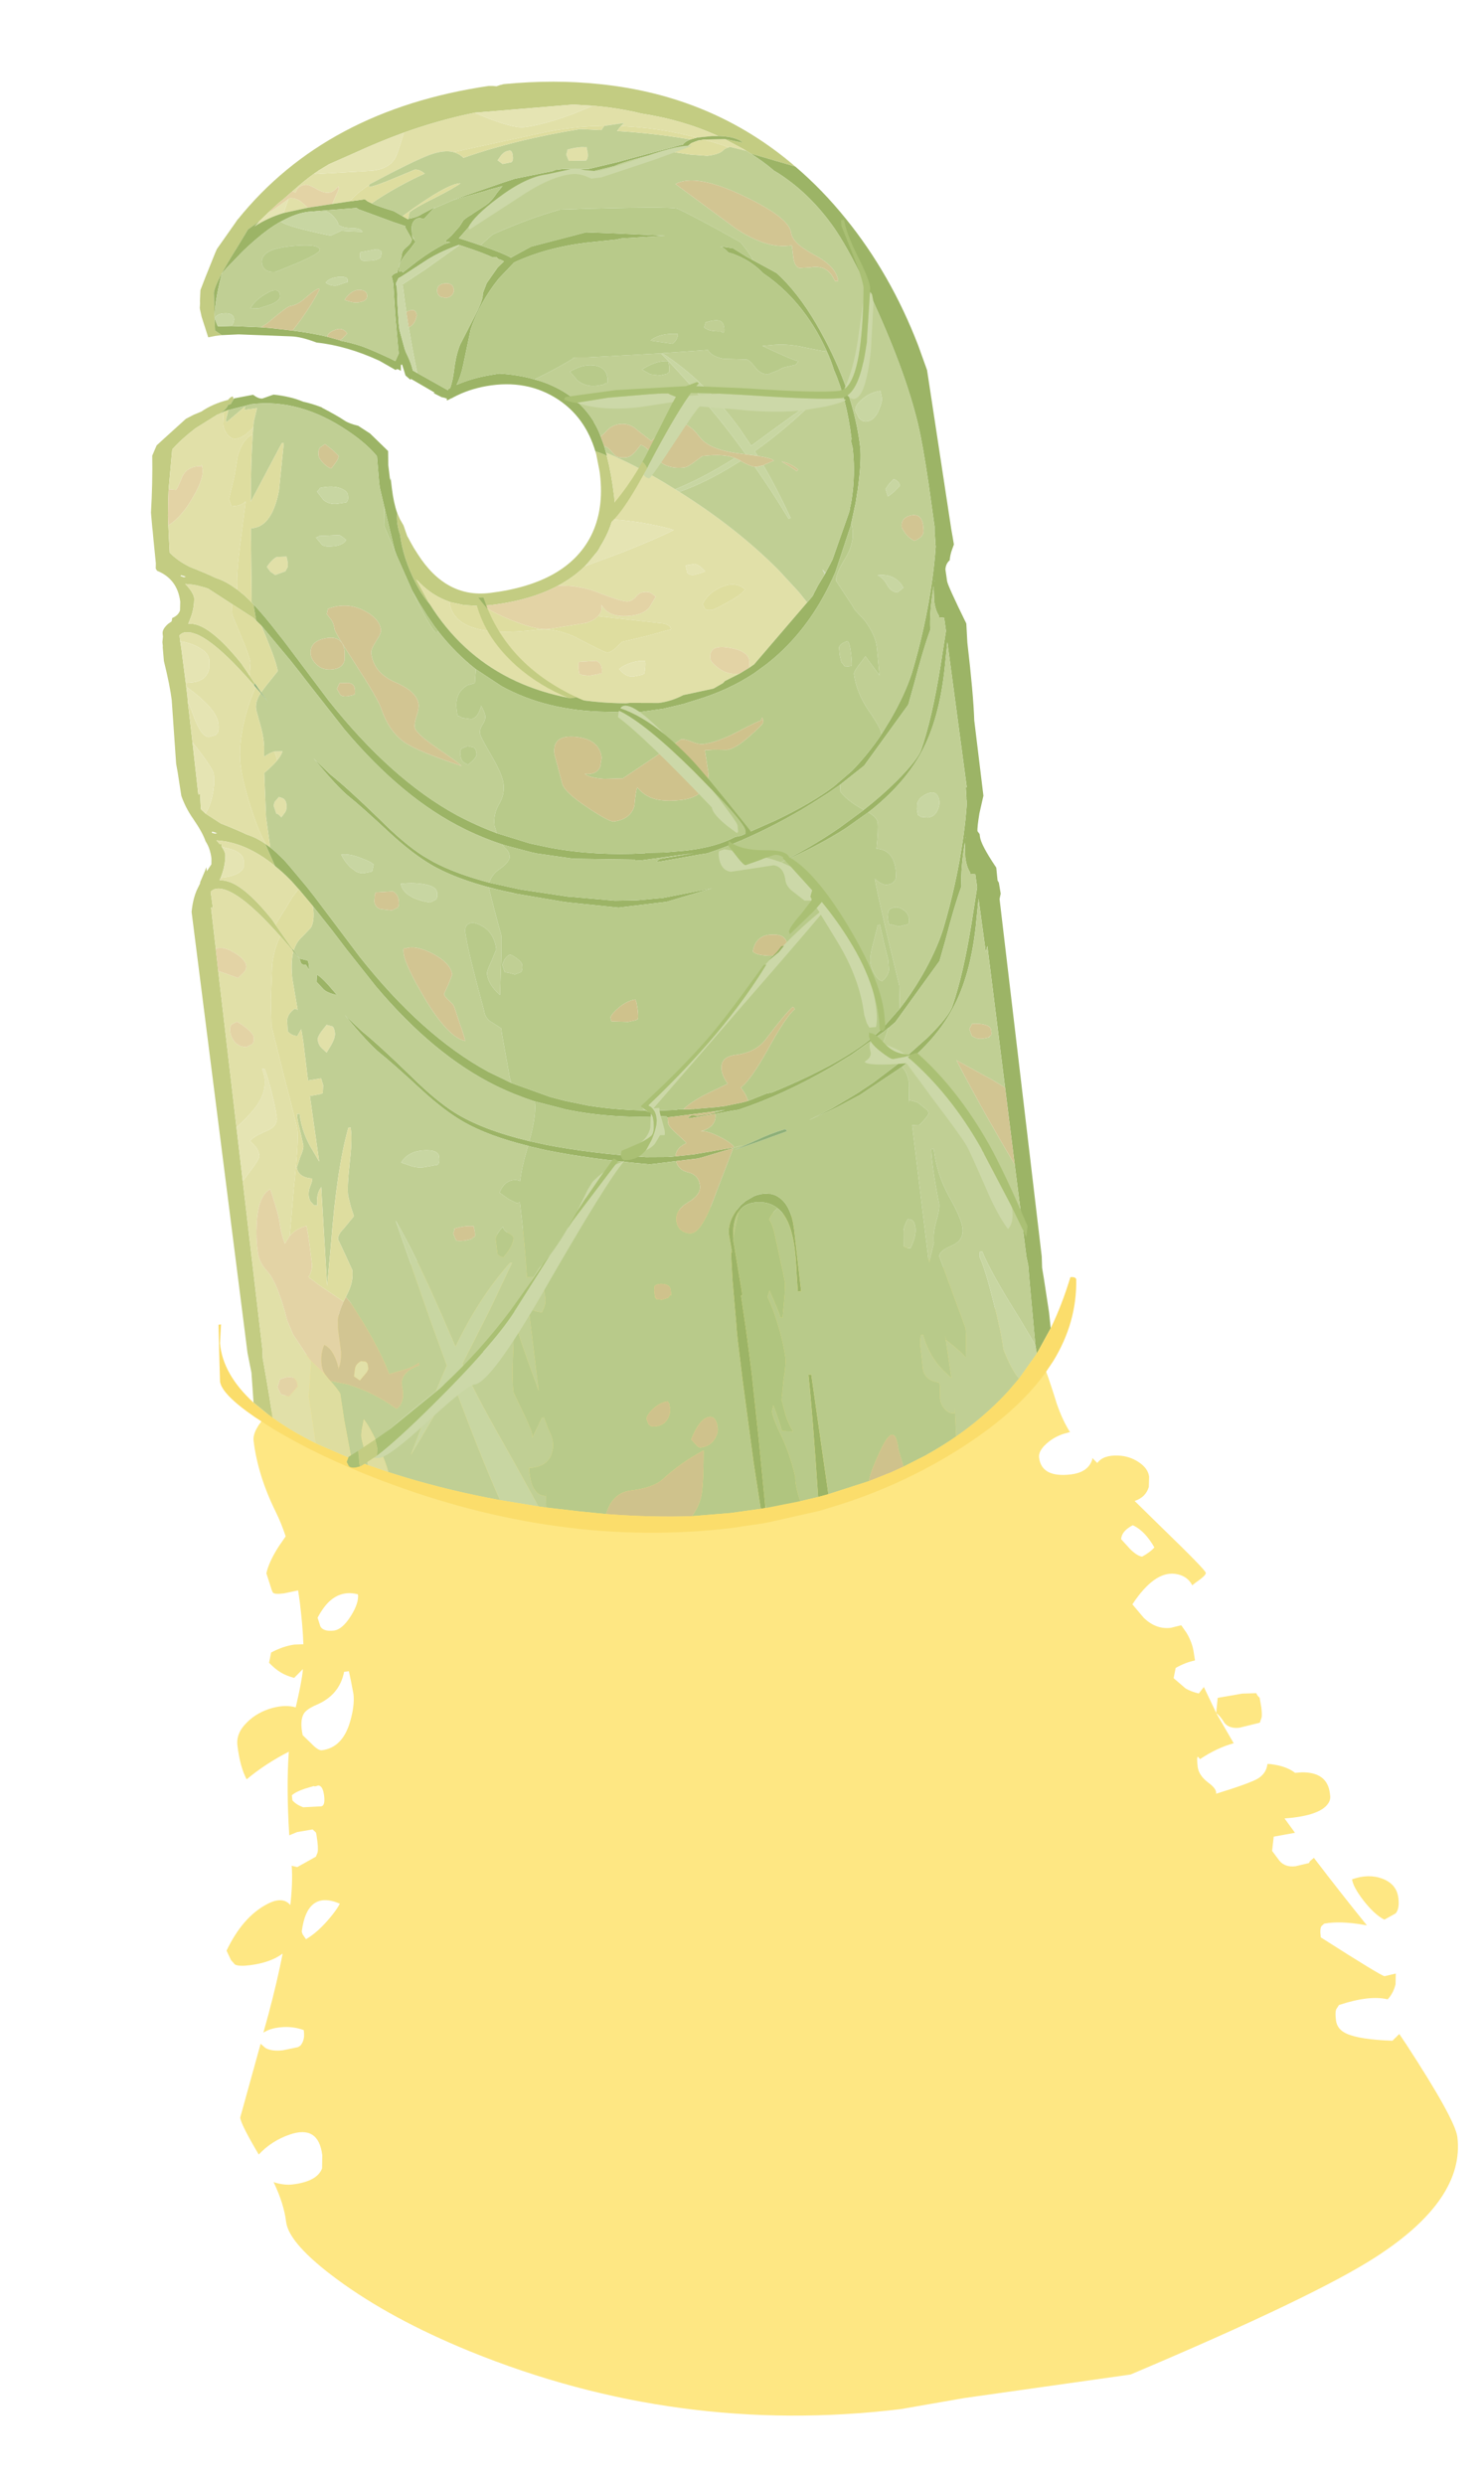 <?xml version="1.0" encoding="UTF-8" standalone="no"?>
<svg xmlns:ffdec="https://www.free-decompiler.com/flash" xmlns:xlink="http://www.w3.org/1999/xlink" ffdec:objectType="frame" height="198.6px" width="118.6px" xmlns="http://www.w3.org/2000/svg">
  <g transform="matrix(1.0, 0.0, 0.0, 1.0, -338.8, -177.2)">
    <use ffdec:characterId="180" height="463.75" id="am_Foreground" transform="matrix(-0.403, 0.049, 0.049, 0.403, 434.504, 177.181)" width="237.4" xlink:href="#sprite0"/>
  </g>
  <defs>
    <g id="sprite0" transform="matrix(1.0, 0.0, 0.0, 1.0, 54.1, 0.0)">
      <use ffdec:characterId="179" height="463.75" transform="matrix(1.0, 0.0, 0.0, 1.0, -54.1, 0.0)" width="237.4" xlink:href="#shape0"/>
    </g>
    <g id="shape0" transform="matrix(1.0, 0.0, 0.0, 1.0, 54.1, 0.0)">
      <path d="M153.25 292.1 Q150.7 290.5 147.85 291.65 147.85 293.35 149.75 295.7 151.75 298.15 153.4 298.15 155.45 298.15 155.95 297.05 L156.3 295.25 Q154.75 293.05 153.25 292.1 M161.25 254.3 Q164.6 257.1 164.6 259.15 164.6 266.0 162.0 273.45 161.15 275.85 160.6 278.6 L162.2 280.4 Q164.5 283.2 165.25 285.35 L164.6 288.75 164.45 289.25 Q164.25 289.7 162.3 289.7 L159.45 289.45 159.4 292.0 Q159.4 296.55 159.7 300.1 L161.5 299.95 Q163.75 300.0 166.2 300.95 L166.85 302.9 Q165.8 304.3 164.75 305.1 163.8 305.85 162.3 306.45 L160.4 304.95 160.45 305.25 Q160.95 307.5 162.7 312.25 164.6 311.45 167.2 311.8 170.3 312.25 172.55 314.0 175.0 315.85 175.0 318.3 175.0 322.6 174.0 325.15 170.0 322.55 165.1 320.75 166.45 327.6 167.0 337.1 L165.4 336.65 162.3 336.5 161.75 337.15 Q161.65 337.15 161.65 338.95 161.65 340.9 162.0 341.35 L162.3 341.9 166.2 343.5 167.25 343.1 Q167.4 346.35 168.45 350.75 169.75 348.75 173.05 350.05 178.1 352.0 182.0 358.15 L181.35 360.1 180.7 361.05 Q180.0 361.55 177.9 361.55 173.7 361.55 171.1 360.05 172.8 365.3 175.35 371.65 L176.75 375.05 Q175.35 374.35 173.3 374.4 170.85 374.45 168.8 375.5 168.8 376.5 168.95 377.0 169.15 377.8 169.8 378.45 L170.35 378.7 173.35 378.95 Q175.5 378.95 176.7 378.1 L177.55 377.15 183.3 391.1 Q183.3 392.5 180.55 398.75 177.75 396.4 174.1 395.6 168.15 394.3 168.15 400.4 L168.5 402.95 Q169.75 405.4 174.65 405.4 176.35 405.4 178.3 404.5 176.8 408.95 176.8 412.55 176.8 416.9 168.1 425.1 158.6 434.05 144.0 442.2 105.25 463.75 61.1 463.75 L48.55 463.1 15.4 462.45 Q-22.6 451.55 -35.45 445.25 -54.1 436.15 -54.1 423.8 -54.1 420.35 -46.3 404.45 L-45.2 402.3 -43.7 403.45 Q-37.35 402.45 -34.95 401.0 -33.15 399.95 -33.15 398.1 -33.15 396.2 -33.6 395.8 L-34.1 395.2 Q-40.3 393.95 -43.75 395.25 -45.0 394.2 -45.65 392.5 L-45.95 390.4 -43.7 390.65 Q-43.2 390.65 -32.15 381.55 -32.15 379.6 -32.65 379.3 L-33.15 378.95 Q-36.3 378.75 -40.95 380.15 L-41.45 380.3 Q-37.1 373.35 -32.7 365.85 L-31.85 366.4 -31.6 366.75 -28.9 367.05 Q-26.85 367.05 -25.9 365.6 L-24.7 363.5 -25.35 360.75 -29.6 360.5 -27.9 357.45 -29.55 357.5 Q-35.05 357.5 -36.75 355.6 -37.3 355.0 -37.35 354.25 L-37.35 353.6 Q-37.35 349.4 -32.35 348.85 L-31.05 348.8 Q-29.5 347.25 -26.45 346.5 L-25.85 346.4 Q-25.45 348.15 -23.7 349.0 -22.05 349.75 -15.1 351.0 -15.4 350.1 -13.85 348.65 -12.15 347.0 -12.15 345.3 -12.15 343.25 -12.45 343.35 L-12.8 343.85 Q-16.35 342.05 -19.75 341.55 L-17.05 335.25 Q-17.75 335.85 -18.45 337.4 -19.3 338.65 -21.25 338.65 L-25.35 338.15 -25.65 337.5 Q-26.0 337.1 -26.0 335.2 L-25.9 333.25 Q-25.55 332.95 -25.35 332.3 L-22.6 332.05 -17.7 332.3 -17.05 335.2 -15.25 329.85 -14.1 331.0 Q-12.55 330.4 -11.65 329.7 L-9.55 327.4 -10.2 325.45 Q-12.25 324.6 -14.15 324.45 L-14.1 323.05 Q-14.1 321.0 -13.15 318.85 L-12.3 317.25 -10.2 317.5 Q-7.25 317.5 -5.15 314.9 L-3.25 312.0 Q-8.3 306.05 -12.3 307.05 -14.65 307.65 -15.4 309.7 L-16.05 309.3 Q-18.35 308.1 -18.35 307.6 -18.35 307.0 -10.9 297.8 L-6.15 291.85 Q-8.4 291.4 -9.25 289.45 L-9.55 287.45 Q-9.55 285.8 -7.85 284.35 -6.2 282.95 -4.05 282.6 -1.1 282.1 0.25 283.55 L1.1 282.45 1.15 282.75 Q2.25 285.15 5.65 285.15 11.5 285.15 11.5 281.1 11.5 279.85 9.85 278.65 8.2 277.45 6.15 277.05 L4.85 276.85 Q6.0 274.5 6.75 271.05 7.8 265.25 8.55 262.55 10.15 256.45 14.5 253.9 17.4 249.25 22.0 244.85 37.95 229.6 68.25 224.9 L68.25 224.25 106.9 224.25 Q136.9 225.7 151.75 243.1 155.2 247.15 157.6 251.8 L161.25 254.3 M-8.9 301.4 Q-7.95 302.25 -6.3 302.9 -5.45 302.75 -4.2 301.25 L-2.6 299.0 Q-2.9 297.4 -5.2 296.55 -7.4 297.85 -8.9 301.4 M158.75 351.65 Q159.4 352.7 161.3 354.45 163.8 356.75 166.2 357.8 L166.75 356.75 166.85 356.2 Q164.8 348.15 158.75 351.65 M160.15 328.05 Q159.25 328.2 159.25 330.2 159.25 332.2 160.1 332.2 L163.6 331.95 Q164.9 331.3 165.55 330.35 L165.55 329.35 Q164.75 328.75 162.8 328.35 L161.0 328.05 Q161.0 328.25 160.15 328.05 M151.45 306.45 L151.3 308.15 151.1 311.0 Q151.1 313.25 152.4 316.3 154.5 321.25 158.6 321.25 159.35 321.25 160.5 319.7 L162.0 317.85 Q162.25 314.9 161.25 313.65 160.6 312.85 158.6 312.25 153.85 310.9 152.4 306.45 L151.45 306.45 M-48.25 375.7 Q-48.25 372.95 -45.6 371.55 -43.0 370.2 -39.65 370.95 -39.65 372.45 -41.4 375.4 -43.2 378.4 -45.0 379.6 L-47.35 378.65 Q-48.25 377.85 -48.25 375.7" fill="#fee783" fill-rule="evenodd" stroke="none"/>
      <path d="M143.75 55.15 L143.85 54.6 Q144.35 54.6 144.9 55.2 L144.85 55.15 Q147.95 55.55 150.35 56.8 L151.95 57.25 153.55 57.85 158.15 61.1 159.9 62.35 161.0 64.25 Q161.55 69.55 162.6 75.35 L162.7 78.3 162.7 79.0 162.75 80.55 162.85 85.35 163.0 86.4 162.8 86.85 Q159.0 88.95 159.0 93.45 L159.25 95.15 Q159.7 96.1 160.95 96.45 L161.15 97.1 161.9 97.5 Q163.2 98.4 163.2 99.3 L163.2 99.85 163.45 100.95 163.45 101.6 163.45 101.75 163.5 101.85 163.6 104.65 Q163.0 109.65 163.0 112.45 L163.65 125.0 163.55 126.8 163.4 131.4 Q162.85 133.9 161.65 136.15 160.1 139.1 159.75 140.85 159.0 142.35 159.0 144.35 L159.15 145.5 160.2 146.75 160.2 145.95 160.65 146.8 161.75 148.7 161.8 148.9 161.8 148.95 162.45 149.95 162.7 150.35 Q163.65 152.05 164.15 154.35 L163.7 241.85 163.4 245.8 163.7 251.7 161.4 254.1 160.35 255.1 Q160.35 252.45 160.85 243.2 L160.7 241.6 160.55 208.15 160.5 197.5 160.35 166.5 160.3 162.1 160.25 153.95 159.9 154.0 159.95 150.85 Q159.4 150.4 158.7 150.4 154.85 150.4 147.4 161.2 L145.4 164.15 145.3 163.95 145.5 163.65 148.05 158.85 148.15 158.65 148.45 158.05 148.55 157.85 Q151.85 152.5 154.55 150.35 155.3 149.75 156.0 149.4 157.0 148.9 157.95 148.8 L157.65 148.35 157.15 147.35 Q156.4 145.7 156.2 144.0 156.2 143.3 156.7 142.35 L156.7 141.8 157.0 141.8 157.6 140.95 Q151.85 142.0 146.75 147.35 L148.15 142.75 Q149.8 141.3 151.5 140.55 153.3 139.4 156.35 137.75 L159.1 135.45 159.85 134.55 159.9 134.45 159.7 131.55 160.05 131.55 159.95 121.2 159.9 113.3 159.85 111.9 159.85 110.2 159.85 109.45 159.9 103.1 159.9 103.0 159.9 102.9 159.9 102.8 159.95 101.2 159.95 100.0 Q159.4 99.55 158.7 99.55 L157.6 99.75 156.9 100.05 156.75 100.15 156.5 100.25 Q152.7 102.45 146.55 111.55 L146.4 111.15 147.2 109.55 148.55 106.95 Q152.75 100.2 156.0 98.5 157.0 98.0 157.95 97.95 L157.15 96.45 Q156.4 94.85 156.2 93.1 156.2 91.95 157.6 90.1 L156.25 90.4 155.4 90.65 153.9 91.25 153.25 91.55 149.0 95.1 145.15 98.3 144.6 98.9 144.75 95.7 144.75 95.65 145.0 95.4 145.05 95.3 145.55 94.65 146.35 93.7 146.5 93.55 147.55 92.45 147.75 92.3 Q149.55 90.55 151.5 89.65 153.3 88.5 156.35 86.85 158.65 85.3 159.9 83.6 L159.7 80.65 159.45 77.45 159.35 76.3 158.9 73.05 158.7 71.8 158.6 71.2 156.95 63.5 Q154.9 61.7 152.1 60.05 L151.95 59.95 147.35 57.8 146.7 57.6 146.45 57.45 Q145.35 56.85 144.95 56.1 L144.45 56.05 144.4 56.0 144.15 55.65 144.1 55.6 143.75 55.15 M28.45 23.05 Q42.85 7.25 64.65 2.3 73.45 0.25 83.5 0.0 L84.25 0.1 84.95 0.25 85.65 0.1 86.45 0.0 Q118.85 0.8 138.7 20.15 L138.95 20.4 139.3 20.8 143.45 25.4 143.95 26.25 146.4 30.7 147.65 33.05 148.0 35.15 148.05 35.7 148.2 36.5 148.2 36.75 148.05 38.3 147.25 42.45 145.85 42.35 145.75 42.35 145.45 42.35 144.55 42.35 145.75 41.3 145.7 40.6 145.1 33.9 Q144.6 31.85 139.45 25.55 L136.9 22.3 134.6 21.05 131.8 18.95 130.25 17.85 129.2 17.2 128.7 16.85 127.3 15.9 Q124.65 14.05 122.6 12.95 L122.1 12.7 121.65 12.45 120.65 12.0 119.75 11.6 119.55 11.5 114.6 10.0 Q109.3 8.3 104.15 7.1 96.8 5.45 89.85 4.9 L70.35 5.65 70.1 5.7 67.9 6.1 66.55 6.35 Q63.15 7.05 59.9 8.1 58.6 8.5 57.35 9.0 49.3 11.25 42.8 15.25 39.35 15.75 38.15 17.1 L38.55 17.0 41.05 16.15 41.6 16.0 38.45 18.2 37.65 18.8 37.3 19.1 36.85 19.45 28.45 23.05 M74.3 73.95 L74.2 74.55 74.0 77.3 73.95 78.1 73.95 78.45 Q73.95 85.55 77.2 90.4 83.1 99.1 98.3 99.1 106.95 99.1 111.4 89.9 L112.05 88.55 112.55 87.35 112.75 86.85 112.85 86.55 113.05 86.1 113.1 85.95 113.55 83.85 114.1 82.55 114.5 81.25 Q114.95 83.35 114.45 85.6 114.45 90.25 112.5 95.5 111.55 98.05 110.3 99.85 L110.35 99.7 112.35 94.7 111.55 95.7 Q109.4 98.4 106.4 99.85 L106.1 100.0 103.65 100.85 100.35 101.45 99.9 101.45 98.3 101.5 Q90.45 101.5 84.8 99.3 81.6 98.05 79.1 96.15 L78.35 95.5 76.25 93.5 75.85 93.0 75.65 92.7 Q73.6 90.15 72.6 87.65 71.7 85.3 71.7 83.05 71.7 78.65 72.15 75.25 L72.15 75.1 Q73.0 74.5 74.15 74.0 L74.3 73.95 M157.7 88.75 L158.2 88.5 158.3 88.5 158.25 88.3 158.2 88.3 157.3 88.7 157.7 88.75 M158.2 139.4 L158.3 139.4 158.25 139.15 158.2 139.15 157.3 139.55 157.7 139.6 158.2 139.4" fill="#c3cc82" fill-rule="evenodd" stroke="none"/>
      <path d="M147.35 57.8 L151.95 59.95 152.1 60.05 Q154.9 61.7 156.95 63.5 L158.6 71.2 157.2 71.5 Q156.95 71.5 155.7 69.2 154.45 67.05 151.65 67.5 L151.6 67.2 Q151.5 67.1 151.5 68.15 151.5 70.25 154.75 74.25 157.0 77.05 159.5 78.25 L159.45 77.45 159.7 80.65 159.9 83.6 Q158.65 85.3 156.35 86.85 153.3 88.5 151.5 89.65 149.55 90.55 147.75 92.3 L147.55 92.45 Q147.55 90.1 146.0 83.95 L143.85 75.4 Q144.45 75.9 145.45 76.05 L146.7 76.05 147.05 74.55 145.45 70.25 144.3 66.3 Q142.9 63.05 140.85 62.5 L140.5 60.75 140.6 61.15 Q142.75 62.95 144.3 62.95 145.1 62.95 145.75 62.0 146.4 61.05 146.4 59.8 L145.95 57.35 147.35 57.8 M149.0 95.1 L153.25 91.55 153.9 91.25 155.4 90.65 156.25 90.4 157.6 90.1 Q156.2 91.95 156.2 93.1 156.4 94.85 157.15 96.45 L157.95 97.95 Q157.0 98.0 156.0 98.5 152.75 100.2 148.55 106.95 L147.2 109.55 146.7 107.0 Q146.7 106.05 147.95 101.6 L149.15 97.3 149.0 95.1 M146.55 111.55 Q152.7 102.45 156.5 100.25 L156.75 100.15 156.9 100.05 157.6 99.75 158.7 99.55 Q159.4 99.55 159.95 100.0 L159.95 101.2 Q158.35 101.6 156.95 102.5 154.7 103.95 154.7 105.5 L154.95 107.25 Q155.75 109.5 158.5 109.5 L159.85 109.45 159.85 110.2 Q154.45 115.2 154.45 118.1 154.45 119.1 154.6 119.4 L154.7 119.8 155.25 120.35 156.55 120.55 Q158.15 120.55 159.25 115.5 159.5 114.3 159.9 113.3 L159.95 121.2 Q156.55 126.8 156.55 127.95 156.55 130.0 157.4 132.3 158.05 134.2 159.1 135.45 L156.35 137.75 Q153.3 139.4 151.5 140.55 149.8 141.3 148.15 142.75 L148.0 142.9 Q149.0 140.65 149.8 136.75 151.1 130.5 151.1 127.05 151.1 122.75 149.05 117.5 147.8 114.45 146.3 111.95 L146.55 111.55 M146.75 147.35 Q151.85 142.0 157.6 140.95 L157.0 141.8 156.7 141.8 156.7 142.35 154.65 143.15 Q152.75 144.2 152.75 145.4 L152.95 146.9 Q153.85 148.35 157.2 148.35 L157.65 148.35 157.95 148.8 Q157.0 148.9 156.0 149.4 155.3 149.75 154.55 150.35 151.85 152.5 148.55 157.85 L148.45 158.05 148.15 158.65 148.05 158.85 144.1 153.85 142.7 152.4 143.8 150.8 144.15 150.35 Q145.4 148.7 146.75 147.35 M147.4 161.2 Q154.85 150.4 158.7 150.4 159.4 150.4 159.95 150.85 L159.9 154.0 160.25 153.95 160.3 162.1 Q158.75 161.8 156.95 163.2 154.75 164.85 154.75 166.2 154.75 166.85 155.4 167.4 L156.65 168.35 160.25 166.55 160.35 166.5 160.5 197.5 Q157.2 195.15 155.8 193.5 153.1 190.3 154.1 186.7 L153.6 186.7 Q153.05 189.1 152.7 192.3 152.4 195.05 152.4 196.5 152.4 198.25 154.6 198.9 157.45 199.7 158.15 200.5 L157.15 201.85 Q156.7 202.6 156.7 203.65 156.7 204.3 160.55 208.15 L160.7 241.6 160.85 243.2 Q160.35 252.45 160.35 255.1 157.0 258.2 152.5 261.15 L152.75 251.85 151.45 244.95 152.0 244.0 154.35 239.3 155.15 236.5 Q156.15 228.75 157.9 226.35 159.3 224.45 159.3 222.35 159.35 219.7 158.85 216.9 157.9 211.3 155.35 210.4 154.35 215.55 154.35 216.75 154.35 219.2 153.8 221.4 L152.65 219.95 150.7 210.6 Q148.65 201.7 148.65 199.45 148.65 198.45 149.95 189.0 L151.25 178.55 150.75 173.4 149.65 166.55 Q148.95 163.55 147.4 161.2 M129.05 17.75 L128.3 17.35 129.55 19.95 124.7 19.5 125.25 18.85 Q126.55 17.2 128.05 17.2 L129.05 17.75 M127.3 15.9 L126.75 16.25 126.3 15.55 Q125.65 14.95 124.6 14.95 124.05 14.95 122.6 16.0 121.2 17.05 120.3 17.05 119.4 17.05 118.85 16.5 L118.2 16.05 118.2 16.55 119.85 19.35 116.35 19.25 Q114.75 17.75 112.15 16.5 L112.1 16.4 Q102.95 12.85 99.55 12.05 96.7 11.4 94.9 12.1 L76.7 10.4 Q70.75 9.9 64.8 10.55 L60.9 10.45 61.6 11.0 Q54.3 12.15 47.0 15.05 L44.1 15.1 42.8 15.25 Q49.3 11.25 57.35 9.0 58.6 8.5 59.9 8.1 63.15 7.05 66.55 6.35 75.15 8.9 80.5 8.9 82.75 8.9 88.55 5.65 L89.85 4.9 Q96.8 5.45 104.15 7.1 L104.6 8.1 Q106.0 11.35 106.55 12.0 108.0 13.8 111.15 13.8 L122.4 13.1 122.6 12.95 Q124.65 14.05 127.3 15.9 M83.9 13.1 L84.4 13.15 Q85.05 13.25 85.7 13.85 L86.5 14.75 85.6 15.6 83.85 15.45 Q83.4 15.25 83.4 14.2 83.4 13.2 83.9 13.1 M41.0 17.7 L40.75 17.65 37.65 18.8 38.45 18.2 41.6 16.0 45.6 15.6 45.65 15.6 Q43.45 16.5 41.3 17.55 L41.0 17.7 M72.25 74.45 L72.15 75.0 72.15 75.25 Q71.7 78.65 71.7 83.05 71.7 85.3 72.6 87.65 66.6 88.75 60.85 91.15 63.65 92.25 71.2 94.25 L79.1 96.15 Q81.6 98.05 84.8 99.3 80.55 99.7 77.0 101.65 72.55 104.05 71.5 104.05 70.65 104.05 69.85 103.35 69.05 102.6 68.25 102.6 67.2 102.6 66.75 103.0 L65.95 103.75 67.4 105.65 Q68.6 106.9 71.15 106.9 75.65 106.9 76.75 104.05 76.7 105.4 77.7 106.2 L65.05 109.2 Q63.75 109.7 63.75 110.5 L68.7 111.25 73.6 111.8 74.8 112.7 Q75.9 113.55 76.7 113.55 77.15 113.55 81.55 110.5 85.9 107.4 90.0 107.4 106.4 107.4 106.4 99.85 109.4 98.4 111.55 95.7 L112.35 94.7 110.35 99.7 110.3 99.85 Q100.6 120.55 74.25 123.9 L73.55 123.9 67.95 124.6 Q65.4 124.6 62.9 123.65 L62.3 123.6 56.85 123.1 54.85 122.25 54.45 121.9 51.4 120.8 51.5 120.8 Q53.8 120.8 55.45 119.15 56.75 117.9 56.75 117.2 56.75 114.35 53.0 115.45 49.2 116.5 49.2 118.5 L49.3 119.85 48.75 119.55 48.35 119.35 36.5 108.5 37.85 106.3 41.3 101.5 Q48.55 92.2 58.85 83.85 L59.6 83.25 61.35 81.85 Q67.2 77.3 72.25 74.45 M135.0 64.95 L135.0 64.9 135.05 64.9 135.0 64.95 M140.7 89.7 L139.8 90.5 137.7 90.0 137.4 89.55 Q137.05 89.25 137.05 88.3 L137.15 87.1 137.2 87.15 139.1 87.0 Q140.05 87.35 141.25 88.7 L140.7 89.7 M68.8 14.2 L68.9 14.3 Q70.1 13.95 72.6 14.3 L72.65 14.6 72.95 15.25 72.6 16.55 69.2 16.9 68.95 16.6 Q68.7 16.3 68.7 15.35 L68.8 14.2 M59.35 98.35 L57.55 98.3 Q56.55 98.7 55.7 100.0 L56.5 100.2 57.9 100.4 Q59.0 100.4 59.25 99.75 L59.35 98.35 M69.55 116.1 Q69.55 117.05 70.0 118.5 L70.45 118.7 72.15 118.85 Q73.7 118.85 74.8 117.05 73.9 116.4 72.3 116.1 70.7 115.8 69.55 116.1 M78.45 117.55 L78.7 117.45 79.15 117.55 80.8 117.65 82.15 117.35 82.6 117.05 Q82.75 117.55 82.75 115.9 L82.6 114.9 82.45 114.7 79.05 114.9 Q78.2 115.45 78.2 116.55 78.2 117.55 78.45 117.55 M52.0 106.55 Q54.75 107.7 55.4 107.7 56.4 107.7 56.65 107.25 56.8 106.65 57.0 106.4 55.8 104.4 53.2 103.55 50.2 102.5 48.3 104.45 48.95 105.3 52.0 106.55 M144.1 124.95 L144.1 125.1 143.8 126.75 Q142.9 125.9 142.55 125.1 L144.1 124.95 M143.7 134.25 L144.35 133.95 145.3 134.8 145.6 135.5 145.25 137.2 Q144.95 137.2 144.7 137.55 L144.35 138.0 143.5 137.1 Q143.05 136.55 143.05 135.6 143.05 134.6 143.7 134.25 M140.0 183.65 Q139.0 182.25 139.0 181.4 139.0 180.35 139.35 180.05 L140.45 179.6 141.65 180.8 Q142.55 181.8 142.55 182.3 142.55 183.3 142.0 184.0 L141.1 185.05 140.0 183.65 M158.95 177.25 Q158.3 177.05 157.95 176.85 157.35 177.2 156.3 178.25 155.0 179.55 155.0 180.25 155.0 181.3 155.45 181.6 L156.65 182.05 Q158.35 181.8 159.05 180.35 159.45 179.55 159.45 178.65 159.45 177.6 158.95 177.25 M140.8 246.35 L141.75 246.15 Q142.75 246.55 143.05 247.4 L143.45 248.95 142.4 249.9 140.85 248.45 140.45 247.85 140.5 246.8 140.8 246.35 M156.65 251.35 L158.15 250.7 158.65 249.25 158.0 247.8 Q155.75 247.15 155.05 248.05 154.7 248.5 154.7 249.6 L156.65 251.35" fill="#e1e0a8" fill-rule="evenodd" stroke="none"/>
      <path d="M159.95 101.2 L159.9 102.8 159.9 102.9 159.9 103.0 159.9 103.1 159.85 109.45 158.5 109.5 Q155.75 109.5 154.95 107.25 L154.7 105.5 Q154.7 103.95 156.95 102.5 158.35 101.6 159.95 101.2 M159.85 110.2 L159.85 111.9 159.9 113.3 Q159.5 114.3 159.25 115.5 158.15 120.55 156.55 120.55 L155.25 120.35 154.7 119.8 154.6 119.4 Q154.45 119.1 154.45 118.1 154.45 115.2 159.85 110.2 M159.95 121.2 L160.05 131.55 159.7 131.55 159.9 134.45 159.85 134.55 159.1 135.45 Q158.05 134.2 157.4 132.3 156.55 130.0 156.55 127.95 156.55 126.8 159.95 121.2 M156.7 142.35 Q156.2 143.3 156.2 144.0 156.4 145.7 157.15 147.35 L157.65 148.35 157.2 148.35 Q153.85 148.35 152.95 146.9 L152.75 145.4 Q152.75 144.2 154.65 143.15 L156.7 142.35 M160.5 197.5 L160.55 208.15 Q156.7 204.3 156.7 203.65 156.7 202.6 157.15 201.85 L158.15 200.5 Q157.45 199.7 154.6 198.9 152.4 198.25 152.4 196.5 152.4 195.05 152.7 192.3 153.05 189.1 153.6 186.7 L154.1 186.7 Q153.1 190.3 155.8 193.5 157.2 195.15 160.5 197.5 M129.55 19.95 L128.3 17.35 129.05 17.75 131.9 19.3 131.95 19.3 132.0 19.3 132.3 19.3 131.8 18.95 134.6 21.05 134.55 21.05 135.1 21.5 135.6 21.9 Q132.75 20.5 129.55 19.95 M122.6 12.95 L122.4 13.1 111.15 13.8 Q108.0 13.8 106.55 12.0 106.0 11.35 104.6 8.1 L104.15 7.1 Q109.3 8.3 114.6 10.0 L119.55 11.5 119.75 11.6 120.65 12.0 121.65 12.45 122.1 12.7 122.6 12.95 M89.85 4.9 L88.55 5.65 Q82.75 8.9 80.5 8.9 75.15 8.9 66.55 6.35 L67.9 6.1 70.1 5.7 70.35 5.65 89.85 4.9 M79.1 96.15 L71.2 94.25 Q63.65 92.25 60.85 91.15 66.6 88.75 72.6 87.65 73.6 90.15 75.65 92.7 L75.85 93.0 76.25 93.5 78.35 95.5 79.1 96.15 M59.35 98.35 L59.25 99.75 Q59.0 100.4 57.9 100.4 L56.5 100.2 55.7 100.0 Q56.55 98.7 57.55 98.3 L59.35 98.35 M69.55 116.1 Q70.7 115.8 72.3 116.1 73.9 116.4 74.8 117.05 73.7 118.85 72.15 118.85 L70.45 118.7 70.0 118.5 Q69.55 117.05 69.55 116.1" fill="#e5e4b3" fill-rule="evenodd" stroke="none"/>
      <path d="M158.6 71.2 L158.7 71.8 158.9 73.05 159.35 76.3 159.45 77.45 159.5 78.25 Q157.0 77.05 154.75 74.25 151.5 70.25 151.5 68.15 151.5 67.1 151.6 67.2 L151.65 67.5 Q154.45 67.05 155.7 69.2 156.95 71.5 157.2 71.5 L158.6 71.2 M160.3 162.1 L160.35 166.5 160.25 166.55 156.65 168.35 155.4 167.4 Q154.75 166.85 154.75 166.2 154.75 164.85 156.95 163.2 158.75 161.8 160.3 162.1 M129.05 17.75 L128.05 17.2 Q126.55 17.2 125.25 18.85 L124.7 19.5 119.85 19.35 118.2 16.55 118.2 16.05 118.85 16.5 Q119.4 17.05 120.3 17.05 121.2 17.05 122.6 16.0 124.05 14.95 124.6 14.95 125.65 14.95 126.3 15.55 L126.75 16.25 127.3 15.9 128.7 16.85 129.2 17.2 130.25 17.85 131.8 18.95 132.3 19.3 132.0 19.3 131.95 19.3 131.9 19.3 129.05 17.75 M123.55 20.35 L123.05 20.45 122.85 20.45 122.2 20.4 123.55 20.35 M51.4 120.8 L49.3 119.85 49.2 118.5 Q49.2 116.5 53.0 115.45 56.75 114.35 56.75 117.2 56.75 117.9 55.45 119.15 53.8 120.8 51.5 120.8 L51.4 120.8 M77.7 106.2 Q76.7 105.4 76.75 104.05 75.65 106.9 71.15 106.9 68.6 106.9 67.4 105.65 L65.95 103.75 66.75 103.0 Q67.2 102.6 68.25 102.6 69.05 102.6 69.85 103.35 70.65 104.05 71.5 104.05 72.55 104.05 77.0 101.65 80.55 99.7 84.8 99.3 90.45 101.5 98.3 101.5 L99.9 101.45 Q98.3 102.85 96.1 104.15 90.35 107.55 87.55 107.55 L80.2 107.25 80.05 107.25 Q78.5 106.9 77.7 106.2 M78.45 117.55 Q78.2 117.55 78.2 116.55 78.2 115.45 79.05 114.9 L82.45 114.7 82.6 114.9 82.75 115.9 Q82.75 117.55 82.6 117.05 L82.15 117.35 80.8 117.65 79.15 117.55 78.7 117.45 78.45 117.55 M143.75 234.15 L143.85 234.0 148.15 230.25 150.0 228.45 Q149.25 227.7 149.0 226.25 L149.0 223.1 Q149.0 220.25 149.15 218.45 L149.25 218.45 Q150.55 218.6 151.6 219.2 L152.65 219.95 153.8 221.4 Q154.35 219.2 154.35 216.75 154.35 215.55 155.35 210.4 157.9 211.3 158.85 216.9 159.35 219.7 159.3 222.35 159.3 224.45 157.9 226.35 156.15 228.75 155.15 236.5 L154.35 239.3 152.0 244.0 151.45 244.95 149.0 248.0 Q149.5 247.0 149.5 246.1 L149.5 246.0 Q149.5 243.65 148.5 242.1 146.8 243.15 146.3 246.7 L146.3 247.0 146.5 247.35 Q145.6 246.2 145.4 243.8 L145.45 239.3 145.25 237.45 Q144.9 236.05 143.75 234.15 M158.95 177.25 Q159.45 177.6 159.45 178.65 159.45 179.55 159.05 180.35 158.35 181.8 156.65 182.05 L155.45 181.6 Q155.0 181.3 155.0 180.25 155.0 179.55 156.3 178.25 157.35 177.2 157.95 176.85 158.3 177.05 158.95 177.25 M156.65 251.35 L154.7 249.6 Q154.7 248.5 155.05 248.05 155.75 247.15 158.0 247.8 L158.65 249.25 158.15 250.7 156.65 251.35" fill="#e3d3a5" fill-rule="evenodd" stroke="none"/>
      <path d="M143.75 55.15 L144.1 55.6 144.15 55.65 144.4 56.0 144.45 56.05 144.95 56.1 Q145.35 56.85 146.45 57.45 L146.7 57.6 147.35 57.8 145.95 57.35 145.05 57.15 140.4 56.55 Q130.8 56.55 122.15 64.1 118.85 66.95 117.1 69.7 L117.3 74.85 117.3 75.55 117.3 75.85 116.85 79.9 115.85 88.55 115.6 89.55 115.65 89.4 113.4 96.8 113.15 97.4 112.4 99.2 111.0 102.2 110.8 102.55 110.6 102.95 109.9 104.3 109.05 105.75 Q106.3 110.2 102.85 113.65 L98.2 117.6 Q89.9 123.55 78.3 125.1 L77.3 125.25 72.5 125.95 67.2 125.85 63.15 125.4 60.45 124.9 Q54.05 123.8 48.6 121.1 L46.0 119.65 Q40.05 116.1 35.35 110.5 32.75 107.4 30.55 103.7 L30.3 103.3 26.15 94.5 25.95 93.9 24.65 90.15 24.15 88.35 24.0 87.9 Q22.45 82.05 22.45 79.3 L22.45 78.4 Q22.65 67.0 28.1 54.3 31.0 47.6 34.65 43.4 L36.05 42.4 40.05 39.55 42.6 37.5 45.05 36.85 Q44.25 37.3 43.85 37.9 L43.8 37.95 43.6 38.25 42.85 38.55 42.65 38.65 42.45 38.75 41.25 39.45 Q38.9 40.95 37.25 43.15 32.8 47.0 29.8 52.5 27.85 56.1 26.75 59.75 26.1 61.7 25.75 63.7 23.95 69.6 23.95 77.5 L23.95 77.55 24.1 78.05 23.95 79.3 23.95 79.9 Q24.05 84.8 25.4 89.55 L25.55 90.05 25.65 90.35 25.75 90.65 25.85 90.9 25.95 91.2 26.0 91.45 26.25 92.05 30.55 100.75 30.9 101.25 31.05 101.5 31.9 102.7 32.2 103.15 32.7 103.8 33.75 105.15 33.95 105.4 34.6 106.35 34.95 106.85 35.05 107.05 35.2 107.25 35.35 107.45 36.5 108.5 48.35 119.35 48.75 119.55 49.3 119.85 51.4 120.8 54.45 121.9 54.85 122.25 56.85 123.1 62.3 123.6 62.9 123.65 Q65.4 124.6 67.95 124.6 L73.55 123.9 74.25 123.9 Q100.6 120.55 110.3 99.85 111.55 98.05 112.5 95.5 114.45 90.25 114.45 85.6 114.95 83.35 114.5 81.25 114.95 79.2 114.95 76.35 L114.95 74.3 115.1 74.75 115.1 71.7 114.8 68.95 117.9 65.1 120.05 63.3 Q121.8 62.65 122.6 61.95 123.8 60.9 126.7 58.9 L126.7 58.85 126.8 58.8 Q128.6 57.85 130.2 57.3 131.65 56.5 132.8 56.1 134.3 55.55 135.85 55.2 L138.1 55.7 Q138.85 55.7 139.85 54.75 L143.6 55.0 143.65 55.0 143.75 55.15 M144.75 95.7 L144.6 98.9 145.15 98.3 143.8 99.95 143.45 100.45 138.8 107.65 137.15 110.35 136.3 111.8 129.95 122.3 Q120.25 137.2 108.8 144.65 105.2 147.0 101.25 148.8 L96.1 150.85 95.9 150.9 95.55 151.05 88.35 153.0 76.25 154.65 76.3 154.75 75.25 154.95 64.6 154.8 71.3 155.1 71.85 155.35 72.05 155.45 71.8 155.65 63.5 155.2 62.0 155.15 Q54.35 153.6 46.1 150.35 L42.7 148.95 40.4 147.9 36.95 146.25 34.75 145.1 34.4 144.9 29.25 141.75 19.15 130.85 17.45 126.75 Q14.9 120.3 13.1 116.8 12.85 113.25 11.4 108.3 L11.65 111.15 Q11.65 113.1 11.05 114.25 L11.2 114.5 10.15 114.75 10.1 114.75 10.05 117.35 11.95 124.05 Q14.85 134.15 17.75 140.05 18.7 141.9 23.2 145.45 26.45 148.0 30.35 150.35 L30.4 150.4 35.1 153.05 35.45 153.25 Q41.95 156.65 48.45 158.85 40.5 156.5 34.35 153.55 L29.55 150.95 28.55 150.35 Q21.5 145.9 17.6 140.3 13.5 134.45 11.25 124.9 L10.05 119.6 9.7 148.4 9.9 148.4 10.0 150.3 10.0 150.35 10.05 150.7 10.05 150.8 10.05 151.45 Q10.65 154.65 11.55 158.0 13.95 167.0 17.75 175.7 19.65 179.8 23.05 184.3 25.4 187.4 28.05 190.05 L31.8 193.4 Q34.15 195.3 37.7 197.1 44.3 200.45 54.95 203.4 L56.15 203.5 59.9 204.5 61.0 204.65 64.65 204.95 65.35 204.95 65.55 204.95 65.8 204.95 66.3 204.95 70.4 204.8 70.75 204.8 71.05 204.75 71.3 204.75 72.75 204.6 73.75 204.5 74.2 204.55 Q83.3 203.9 91.25 201.6 L95.6 200.15 97.5 199.4 98.5 199.0 105.75 195.35 110.0 192.6 Q122.05 184.0 132.4 167.05 L139.7 154.4 141.0 152.25 143.85 147.85 144.8 146.45 146.1 144.85 146.35 144.55 147.05 143.8 147.25 143.6 148.0 142.9 148.15 142.75 146.75 147.35 Q145.4 148.7 144.15 150.35 L143.8 150.8 142.7 152.4 140.3 156.1 137.15 161.25 134.75 165.35 129.95 173.2 Q120.25 188.05 108.8 195.55 105.4 197.75 101.65 199.5 L95.65 201.85 Q86.75 204.85 76.25 205.5 L76.3 205.65 76.0 205.8 75.8 205.8 75.35 205.8 75.25 205.8 75.05 205.8 74.85 205.8 74.65 205.8 74.45 205.8 74.3 205.8 73.85 205.8 73.6 205.8 67.45 205.75 64.6 205.7 67.65 206.15 70.05 206.2 71.1 206.0 71.3 205.95 71.85 206.25 72.05 206.3 71.8 206.5 66.95 206.25 66.6 206.25 63.5 206.05 62.0 206.0 Q52.8 204.15 42.7 199.8 L38.65 197.95 31.65 194.15 30.75 193.55 30.75 193.6 29.25 192.6 19.15 181.7 17.45 177.65 Q14.9 171.15 13.1 167.65 12.85 164.15 11.4 159.15 L11.65 162.0 Q11.65 164.0 11.05 165.15 L11.2 165.35 10.15 165.6 10.1 165.6 10.05 168.2 11.95 174.9 Q14.85 185.0 17.75 190.9 18.7 192.8 23.2 196.3 L29.6 200.75 35.1 203.95 37.6 205.2 37.95 205.4 38.3 205.55 38.5 205.65 43.8 208.0 48.45 209.7 43.85 208.25 42.3 207.7 37.9 206.0 29.1 201.55 29.0 201.5 Q21.6 196.95 17.6 191.15 13.5 185.35 11.25 175.8 L10.05 170.45 9.9 181.05 9.45 179.9 9.35 208.0 9.3 223.35 9.2 241.6 9.05 243.2 9.2 247.2 9.55 259.0 9.55 259.1 9.45 260.7 6.15 256.1 6.1 253.0 6.3 246.4 6.4 244.1 6.2 241.85 5.95 171.0 5.6 170.0 5.7 167.8 5.9 167.35 5.85 164.8 Q8.3 160.0 8.3 158.4 L8.3 157.85 8.65 157.25 Q8.65 156.55 7.85 153.8 L6.65 150.45 6.65 135.5 Q6.2 130.5 6.15 120.15 L5.9 116.4 Q8.65 108.5 8.65 107.65 L8.7 105.3 Q8.45 104.15 7.65 103.65 7.4 102.5 6.95 101.65 L6.45 100.65 6.5 99.55 6.5 99.45 6.6 97.6 7.55 65.95 8.7 60.9 Q12.4 46.25 19.85 34.4 23.75 28.15 28.45 23.05 L36.85 19.45 37.3 19.1 Q34.75 21.1 32.7 23.35 L32.05 23.85 Q26.15 28.7 22.25 36.1 L21.95 36.7 Q19.7 41.15 16.95 49.65 11.85 65.25 10.6 76.3 10.15 80.35 9.95 88.25 L9.8 96.7 9.9 97.5 10.0 99.45 10.05 99.8 10.05 99.95 10.05 100.6 Q10.65 103.75 11.55 107.15 13.95 116.15 17.75 124.85 19.65 128.9 23.05 133.4 L25.1 136.0 Q28.2 139.6 31.8 142.5 L35.7 145.1 Q40.45 147.85 47.9 150.35 L54.95 152.5 56.15 152.6 Q60.0 154.1 65.8 154.1 L66.3 154.1 70.4 153.95 73.75 153.6 74.2 153.65 Q84.0 153.0 92.45 150.35 L96.4 149.0 102.65 146.2 Q106.5 144.2 110.0 141.75 122.05 133.15 132.4 116.2 L139.7 103.55 140.5 102.25 Q142.85 98.25 144.75 95.7 M145.3 163.95 L145.4 164.15 145.2 164.5 144.3 165.85 144.15 166.1 144.0 166.9 Q143.75 167.4 143.05 167.4 L142.7 168.15 142.65 168.45 Q142.5 168.6 142.5 167.6 142.5 166.7 142.65 166.6 L144.1 166.05 144.1 166.1 145.1 164.3 145.3 163.95 M138.7 20.15 L138.6 20.0 139.3 20.8 138.95 20.4 138.7 20.15 M144.55 42.35 L141.25 42.6 130.95 44.25 Q129.05 44.55 126.2 46.05 120.35 47.4 114.35 51.1 L111.4 53.3 Q111.05 52.95 110.4 53.6 L110.25 52.4 110.0 52.4 109.6 54.6 108.75 55.55 108.6 55.4 104.3 58.65 104.55 58.7 103.05 59.7 102.6 59.85 Q102.25 60.0 102.05 60.1 L102.15 60.35 102.0 60.45 101.2 60.15 100.95 60.1 100.8 60.0 100.75 60.0 Q97.65 58.8 94.1 58.6 85.9 58.15 80.25 63.0 75.45 67.15 74.3 73.95 L74.15 74.0 Q73.0 74.5 72.15 75.1 L72.15 75.25 72.15 75.0 72.25 74.45 72.45 73.1 72.9 71.15 Q73.3 69.5 73.9 68.2 L73.95 68.0 Q76.2 63.15 81.0 60.2 82.55 59.2 84.45 58.45 87.45 57.15 91.25 56.45 L93.3 56.55 93.35 56.55 Q96.85 56.75 99.85 57.65 98.75 56.0 98.0 53.7 L95.75 47.1 Q93.25 41.95 89.1 37.9 L85.7 35.1 Q79.05 32.95 71.15 32.95 L65.2 33.05 64.1 32.95 55.55 33.45 66.25 31.65 70.9 30.9 82.0 32.4 86.0 34.0 86.2 34.1 86.25 34.05 Q87.65 33.0 91.85 30.95 L93.2 30.3 Q94.65 29.6 95.9 29.05 L91.55 25.15 90.5 24.4 Q88.85 23.25 87.2 22.35 82.9 19.95 78.15 18.85 L75.45 18.6 69.6 19.35 63.85 18.65 Q60.7 17.7 51.55 16.8 L49.1 16.55 48.25 16.0 47.3 15.75 46.85 15.65 45.65 15.6 45.6 15.6 41.6 16.0 41.05 16.15 38.55 17.0 38.15 17.1 Q39.35 15.75 42.8 15.25 L44.1 15.1 47.0 15.05 48.3 15.25 Q49.3 15.5 49.85 16.0 L49.85 16.05 50.3 16.1 63.15 17.95 68.95 18.6 73.8 18.0 75.45 18.0 75.9 18.15 83.55 18.75 85.85 19.2 93.75 20.9 96.55 21.55 96.1 21.45 96.0 21.45 95.4 21.35 89.65 20.45 88.9 20.3 86.15 19.9 87.4 21.1 87.75 21.5 Q88.75 22.65 89.9 23.25 L92.45 24.5 92.8 24.7 93.7 25.1 94.55 25.6 95.5 26.75 97.35 28.4 98.7 29.3 97.65 29.65 98.9 29.85 Q101.5 30.8 104.5 32.5 L107.65 34.4 107.8 34.25 108.0 34.1 108.35 34.2 108.35 33.6 Q108.35 32.35 105.85 30.15 L104.45 28.7 104.85 28.1 105.0 27.55 105.0 27.45 104.9 25.8 Q104.5 24.15 103.1 24.15 L102.3 24.45 100.15 22.65 99.8 22.4 102.6 23.45 Q103.6 24.0 105.35 24.05 L105.4 24.15 106.4 23.4 108.0 22.2 Q110.75 21.0 112.1 20.2 L112.15 20.15 112.9 19.65 113.3 19.25 113.3 19.2 116.35 19.25 119.85 19.35 124.7 19.5 129.55 19.95 Q132.75 20.5 135.6 21.9 L135.1 21.5 134.55 21.05 134.6 21.05 136.9 22.3 139.45 25.55 Q144.6 31.85 145.1 33.9 L145.7 40.6 145.75 41.3 144.55 42.35 M130.3 21.55 L130.0 21.45 Q127.1 20.3 124.7 20.3 L123.55 20.35 122.2 20.4 115.2 20.7 114.75 21.05 114.55 21.15 114.25 21.3 108.2 24.4 107.45 24.75 105.8 25.55 106.1 25.4 106.1 25.75 105.15 28.05 Q105.15 28.8 106.3 29.5 107.45 30.2 107.45 31.05 L108.2 32.8 108.75 34.3 109.05 34.35 Q109.95 34.65 109.95 35.0 L109.8 36.35 110.15 42.35 110.4 49.35 110.4 50.15 110.5 50.3 111.25 51.55 112.05 51.0 Q115.65 48.75 117.35 47.9 119.75 46.75 121.9 46.15 L121.2 46.35 121.6 46.15 123.3 45.45 124.15 45.1 Q127.05 44.05 130.6 43.15 L134.95 42.1 136.7 41.75 142.45 40.8 145.1 40.55 145.15 40.4 145.25 40.1 145.5 39.0 145.5 38.9 Q145.45 36.45 143.1 30.35 L141.95 29.3 138.5 26.5 Q135.65 24.35 133.1 22.9 131.65 22.1 130.3 21.55 M96.3 30.4 L96.05 30.35 95.2 30.75 Q91.3 32.6 89.75 33.6 L89.05 33.6 88.7 34.05 Q88.05 34.3 87.65 34.65 L89.0 35.65 91.55 38.5 92.55 40.4 Q92.55 41.6 94.65 44.65 L98.15 49.8 Q99.25 51.7 100.0 54.8 100.5 56.75 101.15 58.1 L101.6 58.3 101.65 58.5 105.4 55.75 107.25 54.4 107.65 54.1 108.05 53.8 Q108.2 52.4 108.75 50.75 L109.05 49.85 109.05 49.75 109.05 49.65 109.1 49.65 109.65 45.9 109.7 45.65 109.7 44.3 109.6 42.5 109.5 40.9 109.5 40.75 109.2 37.2 109.3 36.4 108.65 35.4 108.6 35.4 108.1 35.2 103.2 32.8 Q100.35 31.35 96.3 30.4 M11.2 107.55 L11.1 107.2 11.1 107.3 11.2 107.55 M11.1 158.05 L11.1 158.15 11.2 158.45 11.1 158.05 M100.3 158.5 L91.4 161.15 90.05 161.5 80.6 163.65 71.1 163.65 61.9 162.1 71.7 162.8 76.9 162.65 81.2 162.2 89.85 160.35 89.85 160.4 91.1 160.05 99.25 157.8 99.7 157.65 105.25 155.7 Q111.45 153.25 115.65 150.35 L117.5 148.95 Q120.9 146.2 125.25 140.65 130.7 133.9 133.7 130.85 L136.65 127.25 Q132.7 133.45 130.65 135.55 128.75 137.45 123.3 143.9 119.9 147.85 116.8 150.35 L115.9 151.05 Q110.4 155.1 100.3 158.5 M141.4 170.95 L140.2 172.6 Q139.55 173.4 137.7 174.05 L139.25 171.75 Q140.5 170.0 141.15 169.6 L141.4 170.95 M103.6 207.15 Q112.5 203.85 117.5 199.8 120.9 197.05 125.25 191.55 130.7 184.8 133.7 181.7 L136.65 178.15 Q132.7 184.35 130.65 186.45 128.75 188.35 123.3 194.75 119.4 199.3 115.9 201.9 111.45 205.2 103.95 208.05 L103.65 208.2 100.6 209.3 Q92.2 212.1 80.6 214.55 L75.4 214.55 71.1 214.55 70.3 214.45 64.75 213.5 61.9 213.0 63.85 213.25 71.7 213.65 75.4 213.6 76.9 213.55 81.2 213.05 Q92.15 210.95 100.3 208.3 L103.6 207.15 M56.7 226.15 Q54.85 227.95 54.45 231.8 54.15 234.2 54.4 237.9 L54.5 239.3 54.7 242.85 54.05 243.0 53.95 230.65 Q53.95 226.2 55.95 224.25 56.75 223.45 57.8 223.15 L57.75 223.2 58.75 223.0 59.8 223.0 59.95 223.05 60.0 223.05 60.4 223.1 60.55 223.15 60.7 223.15 60.8 223.2 60.9 223.2 62.75 224.0 63.8 224.7 64.8 225.65 Q66.8 227.8 66.8 230.25 L66.65 233.15 66.6 233.7 66.8 233.7 66.85 233.9 67.2 239.3 67.5 247.9 67.55 248.65 67.6 251.25 67.6 254.9 67.6 257.55 67.6 258.55 67.4 275.3 67.1 284.5 66.15 284.45 66.15 283.65 65.85 270.9 65.65 257.8 65.7 250.95 65.75 248.05 65.9 242.35 65.65 242.35 65.65 242.3 65.65 241.25 65.7 240.5 65.75 239.3 66.1 231.35 66.1 231.05 66.05 230.85 Q65.75 227.5 64.4 225.95 63.15 224.5 61.05 224.5 L60.95 224.5 Q58.25 224.55 56.7 226.15 M53.55 283.25 L54.05 259.45 54.6 259.45 Q54.7 266.8 55.6 283.4 L55.6 283.55 53.55 283.25" fill="#9cb466" fill-rule="evenodd" stroke="none"/>
      <path d="M145.05 95.3 L145.0 95.4 144.75 95.65 144.75 95.7 Q142.85 98.25 140.5 102.25 L139.7 103.55 132.4 116.2 Q122.05 133.15 110.0 141.75 106.5 144.2 102.65 146.2 L102.9 144.7 Q102.9 142.45 101.55 140.65 100.15 138.9 100.15 136.7 100.15 134.85 101.85 130.9 103.55 127.0 103.55 126.3 103.55 125.5 102.85 124.65 102.1 123.8 102.1 123.0 102.1 122.3 102.7 120.9 L102.75 121.15 Q103.65 123.3 104.95 123.3 L106.65 122.85 107.25 122.4 Q107.55 122.75 107.55 121.1 107.55 117.75 104.85 116.6 L103.35 116.35 102.9 114.05 102.85 113.65 Q106.3 110.2 109.05 105.75 L109.0 105.85 109.2 105.5 109.85 105.5 Q111.05 103.8 113.4 96.8 L115.65 89.4 117.35 83.5 117.3 83.15 116.85 79.9 117.3 75.85 117.3 75.55 117.3 74.85 117.1 69.7 Q118.85 66.95 122.15 64.1 130.8 56.55 140.4 56.55 L145.05 57.15 145.8 59.15 145.65 59.45 141.7 56.85 141.9 57.5 139.4 57.45 140.6 60.7 140.35 60.05 140.5 60.75 140.85 62.5 Q141.85 67.65 142.85 75.6 L140.65 72.45 135.4 64.9 135.05 64.9 135.0 64.9 135.0 64.95 137.05 74.05 Q139.2 80.8 143.05 80.8 L143.45 80.8 144.15 87.1 145.05 95.3 M61.6 11.0 L60.9 10.45 64.8 10.55 65.1 10.85 65.45 11.25 65.5 11.3 69.55 10.6 Q82.5 11.1 93.1 13.45 93.8 12.55 94.9 12.1 96.7 11.4 99.55 12.05 102.95 12.85 112.1 16.4 L112.15 16.5 112.25 16.9 Q111.0 16.9 107.0 15.75 L102.9 14.6 Q102.1 14.6 101.2 15.45 L101.05 15.6 Q107.05 17.5 112.15 20.15 L112.1 20.2 Q110.75 21.0 108.0 22.2 L106.4 23.4 Q96.9 18.05 94.3 18.35 95.45 19.05 99.55 20.55 103.7 22.0 104.95 22.8 L105.4 24.15 105.35 24.05 Q103.6 24.0 102.6 23.45 L99.8 22.4 100.15 22.65 96.1 21.45 96.55 21.55 93.75 20.9 85.85 19.2 83.55 18.75 75.9 18.15 75.45 18.0 73.8 18.0 68.95 18.6 63.15 17.95 50.3 16.1 49.85 16.0 Q49.3 15.5 48.3 15.25 55.0 13.25 62.45 11.85 L61.6 11.0 M122.85 20.45 L122.65 20.45 121.65 20.6 Q120.7 20.65 119.85 21.9 119.1 22.95 119.15 23.55 118.4 24.3 116.5 24.55 114.85 24.75 114.6 25.5 L116.85 25.15 118.75 24.8 119.85 25.15 120.9 25.5 Q129.35 22.65 130.3 21.55 131.65 22.1 133.1 22.9 135.65 24.35 138.5 26.5 L141.95 29.3 143.1 30.35 Q145.45 36.45 145.5 38.9 145.1 38.1 143.7 38.15 141.75 38.2 141.75 39.55 L142.0 40.25 142.45 40.8 136.7 41.75 Q136.1 41.45 135.35 41.1 131.1 38.3 130.5 38.3 129.05 38.3 127.35 37.1 125.4 35.75 124.5 35.55 L124.35 35.75 Q126.05 38.3 128.8 41.3 L130.6 43.15 Q127.05 44.05 124.15 45.1 L123.3 45.45 124.0 45.15 Q123.7 44.35 122.4 44.05 120.75 43.55 120.0 45.0 L121.1 45.9 121.6 46.15 121.2 46.35 121.9 46.15 Q119.75 46.75 117.35 47.9 115.65 48.75 112.05 51.0 L111.25 51.55 110.5 50.3 110.4 50.15 110.4 49.35 110.15 42.35 109.8 36.35 109.95 35.0 Q109.95 34.65 109.05 34.35 L108.75 34.3 108.2 32.8 107.45 31.05 Q107.45 30.2 106.3 29.5 105.15 28.8 105.15 28.05 L106.1 25.75 106.1 25.4 105.8 25.55 107.45 24.75 108.2 24.4 114.25 21.3 114.55 21.15 114.75 21.05 115.2 20.7 122.2 20.4 122.85 20.45 M134.4 30.65 Q135.0 30.1 135.0 29.25 135.0 26.55 129.2 26.6 123.35 26.7 123.35 28.0 123.35 28.65 127.85 30.0 L132.45 31.25 Q133.7 31.25 134.4 30.65 M134.9 35.3 Q132.2 34.1 132.2 36.0 132.2 36.9 134.1 37.5 L136.7 38.0 138.3 37.85 Q137.45 36.4 134.9 35.3 M105.0 27.55 L104.85 28.1 104.6 28.05 105.0 27.55 M92.8 24.7 L92.45 24.5 92.8 24.7 M83.9 13.1 Q83.4 13.2 83.4 14.2 83.4 15.25 83.85 15.45 L85.6 15.6 86.5 14.75 85.7 13.85 Q85.05 13.25 84.4 13.15 L83.9 13.1 M87.2 22.35 Q87.9 23.4 89.35 24.0 L90.5 24.4 91.55 25.15 95.9 29.05 Q94.65 29.6 93.2 30.3 L91.85 30.95 89.2 29.1 88.85 29.0 Q81.7 26.8 75.45 25.85 53.6 27.8 52.45 28.5 49.95 30.05 45.05 33.55 L40.95 36.55 Q39.85 38.2 39.0 40.1 L39.25 40.15 40.05 39.55 36.05 42.4 34.65 43.4 Q31.0 47.6 28.1 54.3 22.65 67.0 22.45 78.4 L22.45 79.3 Q22.45 82.05 24.0 87.9 L24.15 88.35 24.65 90.15 25.95 93.9 25.9 95.3 Q25.9 98.2 28.15 100.95 30.35 103.75 30.35 104.95 L27.8 110.1 27.35 111.1 25.75 113.3 Q23.95 116.35 23.95 118.95 L24.1 124.45 26.4 120.4 27.15 121.2 Q29.05 123.05 29.05 123.55 29.05 127.2 27.1 131.0 25.1 134.75 25.1 135.9 L25.1 136.0 23.05 133.4 Q19.65 128.9 17.75 124.85 13.95 116.15 11.55 107.15 10.65 103.75 10.05 100.6 L10.05 99.95 10.05 99.8 10.0 99.45 9.9 97.5 9.8 96.7 9.95 88.25 Q10.15 80.35 10.6 76.3 11.85 65.25 16.95 49.65 19.7 41.15 21.95 36.7 L22.25 36.1 Q26.15 28.7 32.05 23.85 L32.7 23.35 Q34.75 21.1 37.3 19.1 L37.65 18.8 40.75 17.65 41.0 17.7 Q41.85 17.85 42.1 18.1 42.95 18.85 45.4 18.85 L48.7 18.2 51.8 17.35 51.55 16.8 Q60.7 17.7 63.85 18.65 L69.6 19.35 75.45 18.6 78.15 18.85 Q82.9 19.95 87.2 22.35 M107.25 54.4 L105.4 55.75 101.65 58.5 101.6 58.3 101.15 58.1 Q100.5 56.75 100.0 54.8 99.25 51.7 98.15 49.8 L94.65 44.65 Q92.55 41.6 92.55 40.4 L91.55 38.5 89.0 35.65 87.65 34.65 Q88.05 34.3 88.7 34.05 L89.05 33.6 89.75 33.6 Q91.3 32.6 95.2 30.75 L96.05 30.35 96.3 30.4 96.05 30.45 103.3 34.4 108.05 36.75 108.0 37.7 Q108.0 45.5 107.25 54.4 M84.45 58.45 Q82.55 59.2 81.0 60.2 76.2 63.15 73.95 68.0 L73.9 68.2 Q73.3 69.5 72.9 71.15 L71.95 70.5 Q70.65 69.2 68.9 69.2 66.9 69.2 65.6 70.8 L63.1 73.25 Q59.5 70.5 58.05 70.3 55.7 70.0 53.6 73.6 52.0 76.4 45.95 77.85 L44.95 78.1 47.2 74.15 Q51.9 66.15 57.9 58.0 L59.15 56.35 73.45 55.4 76.85 55.0 76.1 55.1 Q79.15 56.55 83.95 58.25 L84.45 58.45 M72.45 73.1 L72.25 74.45 Q67.2 77.3 61.35 81.85 L59.6 83.25 Q53.85 81.7 47.2 78.55 49.35 77.4 53.5 77.4 L55.1 78.3 Q56.6 79.2 57.25 79.2 60.85 79.2 62.5 76.8 64.4 74.0 65.3 73.75 67.2 75.85 68.25 75.85 69.85 75.85 70.5 75.25 L71.45 73.9 Q71.8 73.45 72.45 73.1 M98.1 39.05 Q98.1 39.4 98.4 39.75 98.85 40.4 99.9 40.4 L100.8 40.1 Q101.4 39.7 101.4 39.0 101.4 37.55 99.75 37.55 98.1 37.55 98.1 39.05 M120.35 33.75 Q118.65 33.85 118.65 34.45 118.65 35.2 118.8 34.95 L120.9 35.4 Q122.15 35.4 123.0 34.55 122.1 33.7 120.35 33.75 M115.6 29.7 L115.5 29.45 112.2 29.25 Q111.9 29.3 111.3 29.85 L111.6 30.85 Q112.0 31.35 113.45 31.35 L115.1 31.2 Q115.7 31.0 115.7 30.3 L115.6 29.7 M115.2 38.0 Q115.2 39.2 117.15 39.2 118.1 39.2 119.7 38.4 L119.55 38.15 Q117.9 36.5 116.45 36.8 115.2 37.05 115.2 38.0 M107.95 42.2 L107.65 42.1 Q105.95 41.55 105.95 43.15 L106.4 44.15 Q107.0 45.05 107.85 45.25 L107.95 42.2 M36.5 108.5 L35.35 107.45 35.2 107.25 35.05 107.05 34.95 106.85 34.6 106.35 33.95 105.4 33.75 105.15 32.7 103.8 32.4 103.35 32.75 102.4 32.2 103.15 31.9 102.7 31.05 101.5 30.9 101.25 30.55 100.75 26.25 92.05 26.0 91.45 25.95 91.2 25.85 90.9 25.75 90.65 25.65 90.35 25.55 90.05 25.4 89.55 Q24.05 84.8 23.95 79.9 L23.95 79.3 24.1 78.05 23.95 77.55 23.95 77.5 Q23.95 69.6 25.75 63.7 26.1 61.7 26.75 59.75 L27.3 59.8 30.95 58.6 Q34.3 57.35 37.7 57.35 L39.15 57.3 Q33.85 60.65 32.5 61.15 L32.95 61.65 33.25 61.8 34.75 61.95 Q35.6 61.95 36.7 62.45 L38.65 62.95 Q40.1 62.95 41.1 61.25 42.1 59.55 42.7 59.55 L47.05 58.9 Q49.35 58.15 49.9 56.8 L58.7 56.35 58.9 56.35 Q51.2 62.7 45.45 73.15 L43.7 76.55 Q33.25 70.65 30.6 69.35 L30.6 69.55 Q36.95 74.35 43.15 77.7 L42.65 78.7 Q39.9 79.5 39.65 80.0 L41.7 80.6 41.8 80.65 Q39.65 85.65 37.7 91.65 L38.15 91.65 Q40.75 85.9 43.5 80.75 44.5 80.5 46.15 79.25 L47.55 79.9 Q53.45 82.65 58.85 83.85 48.55 92.2 41.3 101.5 L37.85 106.3 36.5 108.5 M127.65 69.9 Q128.5 68.8 128.5 68.15 128.5 67.1 128.0 66.65 L126.95 66.1 125.6 67.45 124.6 68.7 Q124.6 69.2 125.3 69.95 L126.3 71.0 Q126.8 70.9 127.65 69.9 M126.35 84.2 Q125.95 84.4 125.1 85.35 125.8 86.25 127.6 86.25 129.3 86.25 129.9 85.75 L130.95 84.15 130.4 84.0 130.3 83.9 126.35 84.2 M129.65 75.2 L129.1 74.75 129.0 74.55 Q126.4 74.3 124.9 75.15 123.7 75.8 123.7 76.6 123.7 77.55 123.95 77.75 L124.2 78.0 126.0 78.05 Q127.6 78.05 128.6 76.95 L129.65 75.2 M140.7 89.7 L141.25 88.7 Q140.05 87.35 139.1 87.0 L137.2 87.15 137.15 87.1 137.05 88.3 Q137.05 89.25 137.4 89.55 L137.7 90.0 139.8 90.5 140.7 89.7 M68.8 14.2 L68.7 15.35 Q68.7 16.3 68.95 16.6 L69.2 16.9 72.6 16.55 72.95 15.25 72.65 14.6 72.6 14.3 Q70.1 13.95 68.9 14.3 L68.8 14.2 M47.3 15.75 L46.7 15.7 46.85 15.65 47.3 15.75 M41.65 33.65 L52.3 23.6 Q48.1 21.95 39.35 27.5 30.85 32.85 30.85 35.9 30.85 37.95 26.85 40.75 22.8 43.55 22.8 46.45 L23.45 46.35 Q24.45 42.85 27.95 43.1 L30.1 42.95 Q31.0 42.55 31.0 40.7 L31.0 38.35 Q35.9 38.6 41.65 33.65 M57.9 58.0 L57.85 59.15 57.95 60.15 58.3 60.35 58.5 60.5 59.85 60.65 61.7 60.2 63.25 59.05 Q60.1 57.55 57.9 58.05 L57.9 58.0 M22.05 73.6 L22.55 72.15 Q22.55 71.1 20.8 70.0 19.05 68.9 17.2 68.9 L17.15 69.0 17.05 70.35 Q17.05 71.05 17.9 72.55 19.0 74.55 20.6 74.55 21.45 74.55 22.05 73.6 M18.5 88.2 L17.75 87.35 16.7 86.45 Q16.25 86.6 15.9 87.05 15.6 87.5 15.6 87.9 L16.85 88.9 Q17.75 89.5 18.2 89.7 L18.5 88.2 M38.15 80.35 Q36.65 80.75 35.1 82.3 L35.4 82.6 36.7 81.5 38.15 80.35 M14.15 93.95 Q12.0 93.75 12.0 96.25 12.0 97.4 12.15 97.7 12.55 98.6 14.1 99.0 15.0 98.4 15.7 97.3 L16.25 96.1 Q16.25 94.15 14.15 93.95 M76.15 59.6 L77.4 57.75 Q74.8 56.6 72.6 57.1 70.2 57.65 70.2 59.85 70.2 60.9 70.45 60.95 70.55 61.0 70.65 60.85 L71.25 61.1 72.45 61.15 Q74.7 61.15 76.15 59.6 M55.75 53.9 Q55.4 53.35 55.4 52.95 58.85 52.3 60.9 53.6 L56.7 54.75 Q56.15 54.5 55.75 53.9 M47.0 53.45 L46.6 53.75 Q46.2 53.9 46.2 52.85 46.2 51.65 47.0 51.35 47.75 51.0 49.7 51.35 L50.1 52.3 Q49.3 53.25 47.0 53.45 M20.45 107.0 Q21.1 105.4 22.1 104.85 18.6 104.85 17.35 107.9 L18.65 108.7 Q19.9 108.4 20.45 107.0 M29.15 119.5 Q29.15 117.3 29.55 117.0 31.05 117.3 31.35 118.05 L31.4 119.5 31.25 120.95 30.6 121.95 29.3 121.95 Q29.15 121.1 29.15 119.5 M30.4 150.4 L30.35 150.35 Q26.45 148.0 23.2 145.45 18.7 141.9 17.75 140.05 14.85 134.15 11.95 124.05 L10.05 117.35 10.1 114.75 10.15 114.75 11.2 114.5 11.05 114.25 Q11.65 113.1 11.65 111.15 L11.4 108.3 Q12.85 113.25 13.1 116.8 14.9 120.3 17.45 126.75 L19.15 130.85 29.25 141.75 34.4 144.9 34.5 146.3 Q33.2 148.4 30.4 150.35 L30.4 150.4 M101.25 148.8 Q105.2 147.0 108.8 144.65 120.25 137.2 129.95 122.3 L136.3 111.8 137.15 110.35 138.8 107.65 143.45 100.45 143.7 100.1 143.1 102.25 Q141.6 107.65 141.6 109.35 L144.3 112.0 145.35 113.1 144.15 115.2 144.3 114.95 145.45 113.2 Q146.9 114.95 146.7 116.55 L146.15 120.25 Q145.9 122.35 146.05 123.8 L146.3 125.75 Q145.1 125.1 144.1 124.95 L142.55 125.1 Q142.9 125.9 143.8 126.75 L144.6 127.45 145.6 128.2 146.25 128.65 146.65 128.9 147.35 137.6 147.25 143.6 147.05 143.8 146.35 144.55 146.1 144.85 144.8 146.45 143.85 147.85 141.0 152.25 139.7 154.4 132.4 167.05 Q122.05 184.0 110.0 192.6 L105.75 195.35 105.9 194.35 106.4 185.55 106.4 184.45 108.5 182.7 Q109.35 181.8 109.35 180.5 111.15 168.15 111.15 164.85 111.15 163.55 110.25 163.25 109.45 162.95 108.35 163.6 105.5 165.2 105.5 168.9 L106.7 171.05 Q107.9 172.95 107.9 173.45 107.9 175.65 105.85 177.9 L105.3 174.3 Q104.2 167.55 104.2 166.2 L104.85 161.65 105.45 157.05 105.45 156.65 101.15 158.25 100.3 158.5 Q110.4 155.1 115.9 151.05 L116.8 150.35 Q119.9 147.85 123.3 143.9 128.75 137.45 130.65 135.55 132.7 133.45 136.65 127.25 L133.7 130.85 Q130.7 133.9 125.25 140.65 120.9 146.2 117.5 148.95 L115.65 150.35 Q111.45 153.25 105.25 155.7 104.7 154.25 103.05 153.35 100.65 152.05 100.65 150.95 L100.75 150.35 Q100.9 149.8 101.4 149.25 L101.9 148.5 101.25 148.8 M28.05 190.05 Q25.4 187.4 23.05 184.3 19.65 179.8 17.75 175.7 13.95 167.0 11.55 158.0 10.65 154.65 10.05 151.45 L10.05 150.8 10.05 150.7 10.0 150.35 10.0 150.3 9.9 148.4 9.7 148.4 10.05 119.6 11.25 124.9 Q13.5 134.45 17.6 140.3 21.5 145.9 28.55 150.35 L29.55 150.95 Q27.95 152.15 27.95 153.2 27.95 154.5 28.8 158.25 L28.6 158.3 Q25.55 158.95 25.55 162.9 L25.65 164.3 Q26.05 165.55 27.6 165.55 28.55 165.55 29.85 164.1 29.6 168.75 27.6 185.55 L28.05 190.05 M30.35 173.2 L31.75 176.8 Q32.7 179.1 32.7 180.45 32.7 181.5 32.2 182.65 31.65 184.0 30.85 184.25 29.6 183.5 29.25 182.25 L29.15 180.35 29.55 177.1 29.95 173.2 30.35 173.2 M28.0 170.85 L27.75 170.45 Q26.35 169.75 25.2 170.7 24.1 171.55 24.1 172.7 24.1 173.75 24.55 173.8 L26.3 174.0 27.95 173.35 Q28.25 173.7 28.25 172.05 L28.0 170.85 M19.95 151.5 L19.75 150.35 Q19.25 149.25 17.7 148.75 15.5 148.1 15.4 150.35 L15.4 150.6 Q15.4 151.2 15.9 152.1 16.65 153.4 18.0 153.4 L19.4 153.1 19.65 152.75 Q19.95 153.15 19.95 151.5 M29.6 200.75 L23.2 196.3 Q18.7 192.8 17.75 190.9 14.85 185.0 11.95 174.9 L10.05 168.2 10.1 165.6 10.15 165.6 11.2 165.35 11.05 165.15 Q11.65 164.0 11.65 162.0 L11.4 159.15 Q12.85 164.15 13.1 167.65 14.9 171.15 17.45 177.65 L19.15 181.7 29.25 192.6 30.75 193.6 31.45 195.05 Q33.05 198.25 33.6 198.8 31.0 199.4 29.6 200.75 M101.65 199.5 Q105.4 197.75 108.8 195.55 120.25 188.05 129.95 173.2 L134.75 165.35 137.15 161.25 140.3 156.1 140.3 156.45 Q140.3 159.0 141.2 160.25 L143.15 161.85 Q144.4 162.7 145.1 164.3 L144.1 166.1 144.1 166.05 142.65 166.6 Q142.5 166.7 142.5 167.6 142.5 168.6 142.65 168.45 L142.7 168.15 143.05 167.4 Q143.75 167.4 144.0 166.9 L144.15 166.1 144.3 165.85 145.2 164.5 Q146.0 166.55 146.05 169.8 L145.75 175.85 145.7 176.5 145.75 175.95 Q145.95 175.85 146.3 175.7 147.7 176.45 148.05 177.7 L148.2 179.95 Q147.55 180.9 146.45 181.1 L145.5 179.85 145.4 182.3 145.4 190.05 142.8 189.95 142.55 191.3 142.8 192.85 143.25 193.0 144.95 193.1 145.4 193.1 145.15 206.15 146.1 203.95 Q147.85 200.25 147.85 196.35 L148.35 196.35 Q148.45 197.45 148.15 199.6 L147.85 202.6 Q147.85 203.35 148.75 204.85 L149.65 206.75 Q149.65 208.75 146.9 209.3 146.9 209.7 147.45 210.7 148.0 211.7 148.0 212.6 148.0 213.55 147.6 214.0 L147.2 214.55 146.55 214.7 Q146.55 212.5 145.45 211.3 L145.35 211.2 146.0 221.75 146.55 230.65 144.8 222.55 Q141.9 208.0 138.65 200.25 L138.2 200.25 138.2 201.0 Q138.2 202.9 139.25 207.3 140.3 211.7 140.3 213.5 L140.05 215.65 139.65 217.65 141.85 219.75 Q143.3 220.9 143.3 221.8 L142.3 224.85 141.25 228.15 Q141.25 230.45 142.8 232.7 L143.15 233.25 142.4 234.4 140.1 239.3 138.9 242.15 Q137.1 246.75 136.55 249.35 L132.6 248.7 Q131.05 248.25 130.45 247.85 L130.45 248.35 Q134.5 249.25 134.3 252.05 134.05 255.3 135.9 256.3 140.0 252.5 144.8 250.4 L148.2 249.25 Q146.95 251.05 146.55 252.0 L146.4 257.3 145.9 265.05 142.8 266.65 143.45 261.2 Q143.45 260.25 143.05 259.15 L142.55 257.6 Q141.45 259.4 140.2 263.5 139.3 266.45 139.0 268.5 L139.3 268.35 136.2 269.75 Q127.45 273.6 117.85 276.6 120.65 267.6 124.55 251.15 L124.3 252.4 Q129.15 259.3 134.2 265.65 128.6 255.0 125.05 249.05 L127.3 239.3 131.6 219.5 Q128.5 226.75 124.75 239.3 L122.9 245.55 Q120.75 242.2 118.5 239.3 114.6 234.3 110.3 230.5 L109.85 230.5 115.4 239.3 121.95 249.05 121.3 251.3 Q120.15 255.35 114.15 269.65 L110.5 278.75 109.0 279.15 108.7 276.0 108.8 276.9 Q110.5 276.65 111.15 274.7 111.45 273.7 111.45 271.75 L111.4 271.0 110.8 271.05 Q108.05 271.05 106.9 269.2 106.15 268.0 106.15 266.3 106.15 265.5 106.75 263.85 L107.3 261.5 107.7 261.5 110.05 265.15 110.0 264.55 Q110.0 263.65 111.35 259.75 L112.65 255.85 Q112.65 253.4 112.0 249.45 L110.95 242.75 110.5 242.75 Q110.5 244.35 107.75 255.95 L107.7 256.15 107.7 239.8 Q106.8 240.5 105.2 240.95 L104.55 239.8 104.35 239.3 Q104.2 238.75 104.2 238.1 104.2 233.9 106.6 233.7 L107.3 233.75 Q106.9 227.35 106.9 219.45 L106.9 218.9 107.55 218.95 108.95 218.05 110.65 216.5 Q109.4 214.25 107.4 214.4 106.75 214.45 106.35 214.75 105.65 211.9 104.25 208.75 L103.95 208.05 Q111.45 205.2 115.9 201.9 119.4 199.3 123.3 194.75 128.75 188.35 130.65 186.45 132.7 184.35 136.65 178.15 L133.7 181.7 Q130.7 184.8 125.25 191.55 120.9 197.05 117.5 199.8 112.5 203.85 103.6 207.15 101.6 202.35 101.6 199.7 L101.65 199.5 M9.35 208.0 L9.45 179.9 9.9 181.05 10.05 170.45 11.25 175.8 Q13.5 185.35 17.6 191.15 21.6 196.95 29.0 201.5 28.0 202.9 28.0 205.0 L28.5 208.8 28.4 208.2 27.9 208.35 Q27.25 208.6 26.75 208.85 L25.05 210.6 24.95 210.85 24.9 211.3 25.35 211.85 26.1 212.55 26.95 213.25 28.4 213.15 28.4 239.75 28.3 240.35 27.95 239.3 26.95 236.65 Q26.95 234.85 26.0 232.55 25.0 230.2 25.0 229.2 25.55 221.7 25.25 218.3 L24.75 218.3 Q24.75 223.35 22.9 227.9 21.0 232.45 21.0 234.45 21.0 236.9 23.6 237.65 25.95 238.3 26.2 239.3 L26.2 239.5 22.8 254.05 Q22.8 255.8 23.45 259.8 24.25 258.5 26.9 255.9 L26.95 254.95 26.75 263.45 27.35 262.75 Q30.45 259.35 31.25 254.35 L31.65 254.35 Q32.05 255.35 32.05 256.8 L32.1 261.25 Q31.8 263.4 29.3 264.05 29.1 264.5 29.25 265.35 L29.45 267.3 Q29.45 268.25 28.9 269.2 28.2 270.4 27.05 270.4 L26.9 270.4 26.8 269.45 27.2 275.0 Q30.15 276.55 33.4 277.85 L33.4 277.9 Q23.5 273.85 15.95 267.4 L13.55 265.2 Q14.85 263.2 15.9 259.1 15.9 255.75 16.75 249.4 17.55 242.95 18.35 240.5 L18.2 239.5 17.7 239.5 Q16.6 243.7 12.1 253.25 L9.55 259.0 9.2 247.2 9.05 243.2 9.2 241.6 9.3 223.35 9.35 223.15 Q14.45 211.6 18.2 201.5 L11.85 206.05 9.35 208.0 M11.9 195.2 Q10.7 195.65 10.7 196.45 10.7 197.4 10.85 197.45 L11.25 197.65 11.25 197.8 12.5 197.9 Q13.45 197.9 13.95 197.55 L14.6 197.15 14.95 195.7 14.3 194.75 Q12.9 194.8 11.9 195.2 M130.45 114.2 L129.8 113.15 128.1 113.3 Q126.95 113.6 126.95 114.6 126.95 115.65 127.2 115.75 L127.4 115.7 127.35 115.8 128.5 115.9 Q129.6 115.9 129.95 115.4 L130.45 114.2 M129.85 100.7 L130.65 99.35 130.3 98.35 Q126.5 97.4 123.3 99.55 120.45 101.45 120.45 103.75 120.45 104.4 121.7 105.85 122.9 107.3 122.9 108.05 122.9 111.95 118.9 114.3 114.85 116.65 114.85 119.15 114.85 120.0 115.5 121.35 116.15 122.75 116.15 123.55 116.15 124.7 112.55 127.9 108.35 131.6 107.9 132.25 115.95 128.45 118.4 126.35 121.3 123.8 122.25 119.15 122.65 117.2 126.15 110.0 129.5 103.15 129.5 102.5 129.5 101.45 129.85 100.7 M133.95 108.85 Q134.75 107.8 134.75 106.9 134.75 104.25 131.4 104.05 128.05 103.85 128.05 107.05 L128.25 108.75 Q128.8 110.3 130.8 110.3 132.85 110.3 133.95 108.85 M133.55 146.7 Q131.95 146.65 129.75 147.85 127.9 148.8 127.45 149.4 L127.85 150.6 128.05 150.75 129.5 150.85 Q130.3 150.85 131.05 150.35 L132.1 149.35 Q133.05 148.15 133.55 146.7 M143.7 134.25 Q143.05 134.6 143.05 135.6 143.05 136.55 143.5 137.1 L144.35 138.0 144.7 137.55 Q144.95 137.2 145.25 137.2 L145.6 135.5 145.3 134.8 144.35 133.95 143.7 134.25 M106.25 128.5 L105.15 128.9 Q104.7 129.15 104.7 130.2 104.7 131.0 106.65 132.15 L107.45 131.55 Q107.9 131.1 107.9 130.05 107.9 129.05 107.4 128.8 L106.25 128.5 M115.7 156.4 Q115.7 157.45 116.15 157.75 L117.3 158.15 Q119.5 157.55 120.9 156.55 122.55 155.35 122.6 153.8 120.0 153.85 118.05 154.45 115.7 155.15 115.7 156.4 M104.15 171.1 L104.7 172.05 104.4 173.55 103.55 173.8 102.45 174.25 101.25 173.95 Q100.8 173.65 100.8 172.55 100.8 172.0 101.8 171.05 102.8 170.15 103.1 170.3 103.65 170.5 104.15 171.1 M118.0 168.25 Q114.7 170.55 114.7 172.8 L115.75 174.7 116.75 176.35 Q116.75 176.9 115.9 177.85 115.05 178.85 115.05 179.2 L114.4 182.5 Q113.8 185.05 113.75 186.05 116.95 185.0 120.6 176.85 123.7 169.8 123.7 167.5 123.7 166.5 123.45 166.45 L123.15 166.55 Q121.15 166.1 118.0 168.25 M123.8 158.4 L125.0 158.8 127.2 158.25 Q128.2 157.75 128.2 156.65 L127.95 155.35 127.7 154.9 124.35 155.1 Q123.4 155.7 123.4 157.05 123.4 158.1 123.8 158.4 M141.4 170.95 L141.15 169.6 Q140.5 170.0 139.25 171.75 L137.7 174.05 Q139.55 173.4 140.2 172.6 L141.4 170.95 M140.0 183.65 L141.1 185.05 142.0 184.0 Q142.55 183.3 142.55 182.3 142.55 181.8 141.65 180.8 L140.45 179.6 139.35 180.05 Q139.0 180.35 139.0 181.4 139.0 182.25 140.0 183.65 M129.15 208.3 Q127.6 206.3 124.55 206.45 121.6 206.6 121.6 208.05 121.6 209.05 121.85 209.35 L122.1 209.6 125.0 209.75 Q126.0 209.75 127.3 209.2 L129.15 208.3 M120.3 222.45 Q118.0 222.1 116.55 222.45 L116.5 222.35 116.4 223.5 Q116.4 224.45 116.55 224.55 L117.0 224.7 117.15 224.9 118.5 225.05 Q120.15 225.05 120.3 224.7 L120.65 223.4 120.35 222.75 120.3 222.45 M112.5 228.45 L112.5 225.55 Q112.45 224.7 110.8 223.25 110.8 223.95 109.9 224.6 109.0 225.25 109.0 225.55 109.0 227.05 111.45 229.25 112.25 228.95 112.5 228.45 M14.75 221.0 Q13.9 221.25 13.2 222.1 12.5 222.95 12.5 223.9 12.5 224.95 13.0 224.85 L13.45 224.55 Q15.25 224.2 16.05 222.3 15.75 221.35 14.75 221.0 M32.65 233.9 L32.95 236.5 Q32.8 237.0 31.65 237.15 30.2 234.9 30.2 233.25 30.2 232.15 30.6 231.75 30.9 231.45 31.5 231.4 32.55 232.75 32.65 233.9" fill="#c0cf94" fill-rule="evenodd" stroke="none"/>
      <path d="M123.55 20.35 L124.7 20.3 Q127.1 20.3 130.0 21.45 L130.3 21.55 Q129.35 22.65 120.9 25.5 L119.85 25.15 118.75 24.8 116.85 25.15 114.6 25.5 Q114.85 24.75 116.5 24.55 118.4 24.3 119.15 23.55 119.1 22.95 119.85 21.9 120.7 20.65 121.65 20.6 L122.65 20.45 122.85 20.45 123.05 20.45 123.55 20.35 M145.5 38.9 L145.5 39.0 145.25 40.1 145.15 40.4 145.1 40.55 142.45 40.8 142.0 40.25 141.75 39.55 Q141.75 38.2 143.7 38.15 145.1 38.1 145.5 38.9 M90.5 24.4 L89.35 24.0 Q87.9 23.4 87.2 22.35 88.85 23.25 90.5 24.4 M115.6 29.7 L115.7 30.3 Q115.7 31.0 115.1 31.2 L113.45 31.35 Q112.0 31.35 111.6 30.85 L111.3 29.85 Q111.9 29.3 112.2 29.25 L115.5 29.45 115.6 29.7 M120.35 33.75 Q122.1 33.7 123.0 34.55 122.15 35.4 120.9 35.4 L118.8 34.95 Q118.65 35.2 118.65 34.45 118.65 33.85 120.35 33.75 M129.65 75.2 L128.6 76.95 Q127.6 78.05 126.0 78.05 L124.2 78.0 123.95 77.75 Q123.7 77.55 123.7 76.6 123.7 75.8 124.9 75.15 126.4 74.3 129.0 74.55 L129.1 74.75 129.65 75.2 M126.35 84.2 L130.3 83.9 130.4 84.0 130.95 84.15 129.9 85.75 Q129.3 86.25 127.6 86.25 125.8 86.25 125.1 85.35 125.95 84.4 126.35 84.2 M58.9 56.35 L59.15 56.35 57.9 58.0 Q51.9 66.15 47.2 74.15 L44.95 78.1 42.65 78.7 43.15 77.7 Q36.95 74.35 30.6 69.55 L30.6 69.35 Q33.25 70.65 43.7 76.55 L45.45 73.15 Q51.2 62.7 58.9 56.35 M22.05 73.6 Q21.45 74.55 20.6 74.55 19.0 74.55 17.9 72.55 17.05 71.05 17.05 70.35 L17.15 69.0 17.2 68.9 Q19.05 68.9 20.8 70.0 22.55 71.1 22.55 72.15 L22.05 73.6 M18.5 88.2 L18.2 89.7 Q17.75 89.5 16.85 88.9 L15.6 87.9 Q15.6 87.5 15.9 87.05 16.25 86.6 16.7 86.45 L17.75 87.35 18.5 88.2 M43.5 80.75 Q40.75 85.9 38.15 91.65 L37.7 91.65 Q39.65 85.65 41.8 80.65 L43.1 80.8 43.5 80.75 M47.2 78.55 Q53.85 81.7 59.6 83.25 L58.85 83.85 Q53.45 82.65 47.55 79.9 L46.15 79.25 46.3 79.1 47.2 78.55 M20.45 107.0 Q19.9 108.4 18.65 108.7 L17.35 107.9 Q18.6 104.85 22.1 104.85 21.1 105.4 20.45 107.0 M19.95 151.5 Q19.95 153.15 19.65 152.75 L19.4 153.1 18.0 153.4 Q16.65 153.4 15.9 152.1 15.4 151.2 15.4 150.6 L15.4 150.35 Q15.5 148.1 17.7 148.75 19.25 149.25 19.75 150.35 L19.95 151.5 M133.55 146.7 Q133.05 148.15 132.1 149.35 L131.05 150.35 Q130.3 150.85 129.5 150.85 L128.05 150.75 127.85 150.6 127.45 149.4 Q127.9 148.8 129.75 147.85 131.95 146.65 133.55 146.7 M115.7 156.4 Q115.7 155.15 118.05 154.45 120.0 153.85 122.6 153.8 122.55 155.35 120.9 156.55 119.5 157.55 117.3 158.15 L116.15 157.75 Q115.7 157.45 115.7 156.4 M110.5 278.75 L114.15 269.65 Q120.15 255.35 121.3 251.3 L121.95 249.05 115.4 239.3 109.85 230.5 110.3 230.5 Q114.6 234.3 118.5 239.3 120.75 242.2 122.9 245.55 L124.75 239.3 Q128.5 226.75 131.6 219.5 L127.3 239.3 125.05 249.05 Q128.6 255.0 134.2 265.65 129.15 259.3 124.3 252.4 L124.55 251.15 Q120.65 267.6 117.85 276.6 L110.5 278.75 M129.15 208.3 L127.3 209.2 Q126.0 209.75 125.0 209.75 L122.1 209.6 121.85 209.35 Q121.6 209.05 121.6 208.05 121.6 206.6 124.55 206.45 127.6 206.3 129.15 208.3 M9.55 259.0 L12.1 253.25 Q16.6 243.7 17.7 239.5 L18.2 239.5 18.35 240.5 Q17.55 242.95 16.75 249.4 15.9 255.75 15.9 259.1 14.85 263.2 13.55 265.2 L9.45 260.7 9.55 259.1 9.55 259.0" fill="#c8d6a2" fill-rule="evenodd" stroke="none"/>
      <path d="M134.9 35.3 Q137.45 36.4 138.3 37.85 L136.7 38.0 134.1 37.5 Q132.2 36.9 132.2 36.0 132.2 34.1 134.9 35.3 M134.4 30.65 Q133.7 31.25 132.45 31.25 L127.85 30.0 Q123.35 28.65 123.35 28.0 123.35 26.7 129.2 26.6 135.0 26.55 135.0 29.25 135.0 30.1 134.4 30.65 M100.15 22.65 L102.3 24.45 103.1 24.15 Q104.5 24.15 104.9 25.8 L105.0 27.45 105.0 27.55 104.6 28.05 104.85 28.1 104.45 28.7 105.85 30.15 Q108.35 32.35 108.35 33.6 L108.35 34.2 108.0 34.1 107.8 34.25 107.65 34.4 104.5 32.5 Q101.5 30.8 98.9 29.85 L97.65 29.65 98.7 29.3 97.35 28.4 95.5 26.75 94.55 25.6 93.7 25.1 92.8 24.7 92.45 24.5 89.9 23.25 Q88.75 22.65 87.75 21.5 L87.4 21.1 86.15 19.9 88.9 20.3 89.65 20.45 95.4 21.35 96.0 21.45 96.1 21.45 100.15 22.65 M25.1 136.0 L25.1 135.9 Q25.1 134.75 27.1 131.0 29.05 127.2 29.05 123.55 29.05 123.05 27.15 121.2 L26.4 120.4 24.1 124.45 23.95 118.95 Q23.95 116.35 25.75 113.3 L27.35 111.1 27.8 110.1 30.35 104.95 Q30.35 103.75 28.15 100.95 25.9 98.2 25.9 95.3 L25.95 93.9 26.15 94.5 30.3 103.3 30.55 103.7 Q32.75 107.4 35.35 110.5 40.05 116.1 46.0 119.65 L48.6 121.1 Q54.05 123.8 60.45 124.9 L63.15 125.4 67.2 125.85 72.5 125.95 77.3 125.25 78.3 125.1 Q89.9 123.55 98.2 117.6 L102.85 113.65 102.9 114.05 103.35 116.35 104.85 116.6 Q107.55 117.75 107.55 121.1 107.55 122.75 107.25 122.4 L106.65 122.85 104.95 123.3 Q103.65 123.3 102.75 121.15 L102.7 120.9 Q102.1 122.3 102.1 123.0 102.1 123.8 102.85 124.65 103.55 125.5 103.55 126.3 103.55 127.0 101.85 130.9 100.15 134.85 100.15 136.7 100.15 138.9 101.55 140.65 102.9 142.45 102.9 144.7 L102.65 146.2 96.4 149.0 92.45 150.35 Q84.0 153.0 74.2 153.65 L73.75 153.6 70.4 153.95 66.3 154.1 65.8 154.1 Q60.0 154.1 56.15 152.6 L54.95 152.5 47.9 150.35 Q40.45 147.85 35.7 145.1 L31.8 142.5 Q28.2 139.6 25.1 136.0 M40.05 39.55 L39.25 40.15 39.0 40.1 Q39.85 38.2 40.95 36.55 L45.05 33.55 Q49.95 30.05 52.45 28.5 53.6 27.8 75.45 25.85 81.7 26.8 88.85 29.0 L89.2 29.1 91.85 30.95 Q87.65 33.0 86.25 34.05 L86.0 34.0 82.0 32.4 70.9 30.9 66.25 31.65 55.55 33.45 64.1 32.95 65.2 33.05 71.15 32.95 Q79.05 32.95 85.7 35.1 L89.1 37.9 Q93.25 41.95 95.75 47.1 L98.0 53.7 Q98.75 56.0 99.85 57.65 96.85 56.75 93.35 56.55 L93.3 56.55 91.25 56.45 Q87.45 57.15 84.45 58.45 L83.95 58.25 Q79.15 56.55 76.1 55.1 L76.85 55.0 73.45 55.4 59.15 56.35 58.9 56.35 58.7 56.35 49.9 56.8 Q49.35 58.15 47.05 58.9 L42.7 59.55 Q42.1 59.55 41.1 61.25 40.1 62.95 38.65 62.95 L36.7 62.45 Q35.6 61.95 34.75 61.95 L33.25 61.8 32.95 61.65 32.5 61.15 Q33.85 60.65 39.15 57.3 L37.7 57.35 Q34.3 57.35 30.95 58.6 L27.3 59.8 26.75 59.75 Q27.85 56.1 29.8 52.5 32.8 47.0 37.25 43.15 38.9 40.95 41.25 39.45 L42.45 38.75 42.65 38.65 42.85 38.55 43.6 38.25 43.8 37.95 43.85 37.9 Q44.25 37.3 45.05 36.85 L42.6 37.5 40.05 39.55 M116.85 79.9 L117.3 83.15 117.35 83.5 115.65 89.4 115.6 89.55 115.85 88.55 116.85 79.9 M113.4 96.8 Q111.05 103.8 109.85 105.5 L109.2 105.5 109.0 105.85 109.05 105.75 109.9 104.3 110.6 102.95 110.8 102.55 111.0 102.2 112.4 99.2 113.15 97.4 113.4 96.8 M57.9 58.0 L57.9 58.05 Q60.1 57.55 63.25 59.05 L61.7 60.2 59.85 60.65 58.5 60.5 58.3 60.35 57.95 60.15 57.85 59.15 57.9 58.0 M76.15 59.6 Q74.7 61.15 72.45 61.15 L71.25 61.1 70.65 60.85 Q70.55 61.0 70.45 60.95 70.2 60.9 70.2 59.85 70.2 57.65 72.6 57.1 74.8 56.6 77.4 57.75 L76.15 59.6 M47.0 53.45 Q49.3 53.25 50.1 52.3 L49.7 51.35 Q47.75 51.0 47.0 51.35 46.2 51.65 46.2 52.85 46.2 53.9 46.6 53.75 L47.0 53.45 M55.75 53.9 Q56.15 54.5 56.7 54.75 L60.9 53.6 Q58.85 52.3 55.4 52.95 55.4 53.35 55.75 53.9 M60.2 133.7 Q57.4 133.7 53.3 132.15 48.9 130.5 48.3 130.45 L48.1 130.0 Q47.9 129.75 47.9 130.8 47.9 131.2 50.85 133.2 54.0 135.4 55.7 135.4 L58.25 135.05 60.0 134.95 59.85 139.75 Q60.7 144.1 65.7 144.1 69.25 144.1 71.35 143.1 73.0 142.3 74.1 140.6 74.5 141.25 75.1 144.15 76.2 146.7 79.5 146.7 80.4 146.7 84.4 143.25 88.7 139.55 88.7 137.85 L89.5 132.1 Q89.5 128.25 84.95 129.25 80.35 130.25 80.35 133.95 L80.85 135.7 Q81.8 137.25 84.05 136.7 83.1 137.65 80.35 138.15 L76.7 138.5 64.4 132.25 Q63.6 132.25 62.3 133.0 61.0 133.7 60.2 133.7 M29.15 119.5 Q29.15 121.1 29.3 121.95 L30.6 121.95 31.25 120.95 31.4 119.5 31.35 118.05 Q31.05 117.3 29.55 117.0 29.15 117.3 29.15 119.5 M30.4 150.4 L30.4 150.35 Q33.2 148.4 34.5 146.3 L34.4 144.9 34.75 145.1 36.95 146.25 40.4 147.9 42.7 148.95 46.1 150.35 Q54.35 153.6 62.0 155.15 L63.5 155.2 71.8 155.65 72.05 155.45 71.85 155.35 71.3 155.1 64.6 154.8 75.25 154.95 76.3 154.75 76.25 154.65 88.35 153.0 95.55 151.05 95.9 150.9 96.1 150.85 101.25 148.8 101.9 148.5 101.4 149.25 Q100.9 149.8 100.75 150.35 L100.65 150.95 Q100.65 152.05 103.05 153.35 104.7 154.25 105.25 155.7 L99.7 157.65 99.25 157.8 91.1 160.05 89.85 160.4 89.85 160.35 81.2 162.2 76.9 162.65 71.7 162.8 61.9 162.1 71.1 163.65 80.6 163.65 90.05 161.5 91.4 161.15 100.3 158.5 101.15 158.25 105.45 156.65 105.45 157.05 104.85 161.65 104.2 166.2 Q104.2 167.55 105.3 174.3 L105.85 177.9 Q107.9 175.65 107.9 173.45 107.9 172.95 106.7 171.05 L105.5 168.9 Q105.5 165.2 108.35 163.6 109.45 162.95 110.25 163.25 111.15 163.55 111.15 164.85 111.15 168.15 109.35 180.5 109.35 181.8 108.5 182.7 L106.4 184.45 106.4 185.55 105.9 194.35 105.75 195.35 98.5 199.0 97.5 199.4 95.6 200.15 91.25 201.6 Q83.3 203.9 74.2 204.55 L73.75 204.5 72.75 204.6 Q71.1 203.35 68.0 202.2 L63.45 200.65 Q64.5 198.8 64.3 197.3 64.05 195.2 61.15 195.2 57.2 195.2 54.9 192.8 50.5 188.25 48.95 187.2 L48.75 187.35 48.55 187.65 Q50.5 188.9 54.8 194.9 59.0 200.65 61.0 201.7 60.05 203.25 59.9 204.5 L56.15 203.5 54.95 203.4 Q44.3 200.45 37.7 197.1 34.15 195.3 31.8 193.4 L28.05 190.05 27.6 185.55 Q29.6 168.75 29.85 164.1 28.55 165.55 27.6 165.55 26.05 165.55 25.65 164.3 L25.55 162.9 Q25.55 158.95 28.6 158.3 L28.8 158.25 Q27.95 154.5 27.95 153.2 27.95 152.15 29.55 150.95 L34.35 153.55 Q40.5 156.5 48.45 158.85 41.95 156.65 35.45 153.25 L35.1 153.05 30.4 150.4 M30.35 173.2 L29.95 173.2 29.55 177.1 29.15 180.35 29.25 182.25 Q29.6 183.5 30.85 184.25 31.65 184.0 32.2 182.65 32.7 181.5 32.7 180.45 32.7 179.1 31.75 176.8 L30.35 173.2 M28.0 170.85 L28.25 172.05 Q28.25 173.7 27.95 173.35 L26.3 174.0 24.55 173.8 Q24.1 173.75 24.1 172.7 24.1 171.55 25.2 170.7 26.35 169.75 27.75 170.45 L28.0 170.85 M30.75 193.6 L30.75 193.55 31.65 194.15 38.65 197.95 42.7 199.8 Q52.8 204.15 62.0 206.0 L63.5 206.05 66.6 206.25 Q66.6 208.85 69.9 209.3 68.8 209.25 66.75 210.55 64.5 211.95 63.75 213.1 L63.85 213.25 61.9 213.0 64.75 213.5 63.95 213.4 68.45 221.9 Q72.0 229.0 74.1 229.0 74.9 229.0 75.7 228.45 76.75 227.7 76.75 226.25 76.75 224.1 74.05 222.9 71.3 221.7 71.3 219.9 71.3 217.75 73.35 217.0 75.15 216.35 75.4 214.55 L80.6 214.55 Q92.2 212.1 100.6 209.3 L103.65 208.2 103.95 208.05 104.25 208.75 Q105.65 211.9 106.35 214.75 106.75 214.45 107.4 214.4 109.4 214.25 110.65 216.5 L108.95 218.05 107.55 218.95 106.9 218.9 106.9 219.45 Q106.9 227.35 107.3 233.75 L106.6 233.7 Q104.2 233.9 104.2 238.1 104.2 238.75 104.35 239.3 L104.55 239.8 105.2 240.95 Q106.8 240.5 107.7 239.8 L107.7 256.15 107.75 255.95 Q110.5 244.35 110.5 242.75 L110.95 242.75 112.0 249.45 Q112.65 253.4 112.65 255.85 L111.35 259.75 Q110.0 263.65 110.0 264.55 L110.05 265.15 107.7 261.5 107.3 261.5 106.75 263.85 Q106.15 265.5 106.15 266.3 106.15 268.0 106.9 269.2 108.05 271.05 110.8 271.05 L111.4 271.0 111.45 271.75 Q111.45 273.7 111.15 274.7 110.5 276.65 108.8 276.9 L108.7 276.0 109.0 279.15 103.2 280.55 103.0 280.6 97.45 281.85 Q95.7 277.85 92.1 277.85 87.6 277.85 85.55 276.4 81.6 273.55 76.9 271.75 L76.9 271.9 Q77.8 278.95 78.5 280.8 79.35 282.9 80.75 284.3 L73.15 284.6 67.1 284.5 67.4 275.3 67.6 258.55 67.6 257.55 67.6 254.9 67.6 251.25 67.55 248.65 67.5 247.9 67.2 239.3 66.85 233.9 66.8 233.7 66.65 233.15 66.8 230.25 Q66.8 227.8 64.8 225.65 L63.8 224.7 62.75 224.0 60.9 223.2 60.8 223.2 60.7 223.15 60.55 223.15 60.4 223.1 60.0 223.05 59.95 223.05 59.8 223.0 58.75 223.0 57.75 223.2 57.8 223.15 Q56.75 223.45 55.95 224.25 53.95 226.2 53.95 230.65 L54.05 243.0 54.7 242.85 54.5 239.3 54.4 237.9 Q54.15 234.2 54.45 231.8 54.85 227.95 56.7 226.15 57.8 226.9 58.6 228.15 58.0 229.3 57.85 231.15 L57.35 236.65 57.1 239.3 57.0 240.8 Q57.0 242.0 58.3 247.65 L58.7 247.65 Q58.9 246.35 59.85 243.25 L60.2 242.05 60.75 243.25 Q59.95 245.6 59.45 248.5 58.75 252.3 58.7 255.45 58.7 256.9 59.6 259.85 L60.45 263.7 60.0 266.95 Q59.55 268.95 58.95 270.15 L61.15 269.8 Q61.2 268.55 62.2 264.55 L62.6 265.75 Q62.6 267.05 61.5 270.3 60.15 274.1 59.6 279.05 59.85 280.95 59.2 283.95 L55.6 283.55 55.6 283.4 Q54.7 266.8 54.6 259.45 L54.05 259.45 53.55 283.25 45.25 281.65 Q45.0 280.15 42.05 275.5 38.8 270.5 38.8 276.15 L38.3 279.15 38.2 279.65 33.4 277.9 33.4 277.85 Q30.15 276.55 27.2 275.0 L26.8 269.45 26.9 270.4 27.05 270.4 Q28.2 270.4 28.9 269.2 29.45 268.25 29.45 267.3 L29.25 265.35 Q29.1 264.5 29.3 264.05 31.8 263.4 32.1 261.25 L32.05 256.8 Q32.05 255.35 31.65 254.35 L31.25 254.35 Q30.45 259.35 27.35 262.75 L26.75 263.45 26.95 254.95 26.9 255.9 Q24.25 258.5 23.45 259.8 22.8 255.8 22.8 254.05 L26.2 239.5 26.2 239.3 Q25.95 238.3 23.6 237.65 21.0 236.9 21.0 234.45 21.0 232.45 22.9 227.9 24.75 223.35 24.75 218.3 L25.25 218.3 Q25.55 221.7 25.0 229.2 25.0 230.2 26.0 232.55 26.95 234.85 26.95 236.65 L27.95 239.3 28.3 240.35 28.4 239.75 28.4 213.15 26.95 213.25 26.1 212.55 25.35 211.85 24.9 211.3 24.95 210.85 25.05 210.6 26.75 208.85 Q27.25 208.6 27.9 208.35 L28.4 208.2 28.5 208.8 28.0 205.0 Q28.0 202.9 29.0 201.5 L29.1 201.55 37.9 206.0 42.3 207.7 43.85 208.25 48.45 209.7 43.8 208.0 38.5 205.65 38.3 205.55 37.95 205.4 37.6 205.2 35.1 203.95 29.6 200.75 Q31.0 199.4 33.6 198.8 33.05 198.25 31.45 195.05 L30.75 193.6 M67.65 206.15 L64.6 205.7 67.45 205.75 66.7 205.75 66.65 206.0 67.65 206.15 M76.0 205.8 L76.3 205.65 76.25 205.5 Q86.75 204.85 95.65 201.85 L101.65 199.5 101.6 199.7 Q101.6 202.35 103.6 207.15 L100.3 208.3 Q92.15 210.95 81.2 213.05 L76.9 213.55 75.4 213.6 Q75.1 211.95 72.95 211.3 L73.1 211.0 75.05 208.7 Q76.05 207.5 76.05 206.85 L76.0 205.8 M79.3 183.95 Q79.3 185.55 79.5 185.9 L79.9 186.05 81.45 186.2 84.7 185.7 84.8 184.9 Q84.35 184.1 82.8 183.1 81.0 182.0 79.5 182.0 L79.35 182.7 79.3 183.95 M49.05 176.2 L51.8 176.7 Q54.85 176.3 55.4 175.4 54.5 172.35 51.5 172.55 48.55 172.7 48.55 174.75 48.55 175.7 48.8 175.9 L49.05 176.2 M106.25 128.5 L107.4 128.8 Q107.9 129.05 107.9 130.05 107.9 131.1 107.45 131.55 L106.65 132.15 Q104.7 131.0 104.7 130.2 104.7 129.15 105.15 128.9 L106.25 128.5 M104.15 171.1 Q103.65 170.5 103.1 170.3 102.8 170.15 101.8 171.05 100.8 172.0 100.8 172.55 100.8 173.65 101.25 173.95 L102.45 174.25 103.55 173.8 104.4 173.55 104.7 172.05 104.15 171.1 M82.55 241.05 Q82.45 240.8 82.6 240.8 82.75 241.2 82.75 239.6 L82.75 239.3 82.6 238.55 82.45 238.35 Q81.55 238.0 80.55 238.35 79.65 238.65 79.55 239.3 L79.5 239.5 Q79.5 241.15 79.7 240.5 L80.15 241.05 81.45 241.3 82.55 241.05 M112.5 228.45 Q112.25 228.95 111.45 229.25 109.0 227.05 109.0 225.55 109.0 225.25 109.9 224.6 110.8 223.95 110.8 223.25 112.45 224.7 112.5 225.55 L112.5 228.45 M85.7 265.9 Q86.7 265.9 87.05 265.25 L87.3 264.2 Q87.05 263.35 85.75 262.4 84.25 261.3 82.75 261.3 L82.5 261.75 82.45 262.75 Q82.45 263.55 82.95 264.4 83.85 265.9 85.7 265.9 M59.1 212.35 Q56.3 211.4 53.35 210.9 53.05 211.05 53.05 211.35 L58.2 212.55 63.7 213.75 59.1 212.35 M64.4 225.95 Q65.75 227.5 66.05 230.85 L64.4 225.95 M66.15 283.65 L66.15 284.45 65.95 284.45 66.15 283.65 M32.65 233.9 Q32.55 232.75 31.5 231.4 30.9 231.45 30.6 231.75 30.2 232.15 30.2 233.25 30.2 234.9 31.65 237.15 32.8 237.0 32.95 236.5 L32.65 233.9 M74.45 269.75 Q75.5 271.1 77.35 271.1 77.85 271.1 78.3 270.35 L79.05 269.3 Q77.1 265.7 75.3 265.35 73.6 265.05 73.6 267.7 73.6 268.7 74.45 269.75" fill="#b8ca8a" fill-rule="evenodd" stroke="none"/>
      <path d="M136.7 41.75 L134.95 42.1 130.6 43.15 128.8 41.3 Q126.05 38.3 124.35 35.75 L124.5 35.55 Q125.4 35.75 127.35 37.1 129.05 38.3 130.5 38.3 131.1 38.3 135.35 41.1 136.1 41.45 136.7 41.75 M123.3 45.45 L121.6 46.15 121.1 45.9 120.0 45.0 Q120.75 43.55 122.4 44.05 123.7 44.35 124.0 45.15 L123.3 45.45 M72.9 71.15 L72.45 73.1 Q71.8 73.45 71.45 73.9 L70.5 75.25 Q69.85 75.85 68.25 75.85 67.2 75.85 65.3 73.75 64.4 74.0 62.5 76.8 60.85 79.2 57.25 79.2 56.6 79.2 55.1 78.3 L53.5 77.4 Q49.35 77.4 47.2 78.55 L46.3 79.1 46.15 79.25 Q44.5 80.5 43.5 80.75 L43.1 80.8 41.8 80.65 41.7 80.6 39.65 80.0 Q39.9 79.5 42.65 78.7 L44.95 78.1 45.95 77.85 Q52.0 76.4 53.6 73.6 55.7 70.0 58.05 70.3 59.5 70.5 63.1 73.25 L65.6 70.8 Q66.9 69.2 68.9 69.2 70.65 69.2 71.95 70.5 L72.9 71.15 M98.1 39.05 Q98.1 37.55 99.75 37.55 101.4 37.55 101.4 39.0 101.4 39.7 100.8 40.1 L99.9 40.4 Q98.85 40.4 98.4 39.75 98.1 39.4 98.1 39.05 M107.95 42.2 L107.85 45.25 Q107.0 45.05 106.4 44.15 L105.95 43.15 Q105.95 41.55 107.65 42.1 L107.95 42.2 M115.2 38.0 Q115.2 37.05 116.45 36.8 117.9 36.5 119.55 38.15 L119.7 38.4 Q118.1 39.2 117.15 39.2 115.2 39.2 115.2 38.0 M127.65 69.9 Q126.8 70.9 126.3 71.0 L125.3 69.95 Q124.6 69.2 124.6 68.7 L125.6 67.45 126.95 66.1 128.0 66.65 Q128.5 67.1 128.5 68.15 128.5 68.8 127.65 69.9 M41.65 33.65 Q35.9 38.6 31.0 38.35 L31.0 40.7 Q31.0 42.55 30.1 42.95 L27.95 43.1 Q24.45 42.85 23.45 46.35 L22.8 46.45 Q22.8 43.55 26.85 40.75 30.85 37.95 30.85 35.9 30.85 32.85 39.35 27.5 48.1 21.95 52.3 23.6 L41.65 33.65 M14.15 93.95 Q16.25 94.15 16.25 96.1 L15.7 97.3 Q15.0 98.4 14.1 99.0 12.55 98.6 12.15 97.7 12.0 97.4 12.0 96.25 12.0 93.75 14.15 93.95 M38.15 80.35 L36.7 81.5 35.4 82.6 35.1 82.3 Q36.65 80.75 38.15 80.35 M11.9 195.2 Q12.9 194.8 14.3 194.75 L14.95 195.7 14.6 197.15 13.95 197.55 Q13.45 197.9 12.5 197.9 L11.25 197.8 11.25 197.65 10.85 197.45 Q10.7 197.4 10.7 196.45 10.7 195.65 11.9 195.2 M133.95 108.85 Q132.85 110.3 130.8 110.3 128.8 110.3 128.25 108.75 L128.05 107.05 Q128.05 103.85 131.4 104.05 134.75 104.25 134.75 106.9 134.75 107.8 133.95 108.85 M129.85 100.7 Q129.5 101.45 129.5 102.5 129.5 103.15 126.15 110.0 122.65 117.2 122.25 119.15 121.3 123.8 118.4 126.35 115.95 128.45 107.9 132.25 108.35 131.6 112.55 127.9 116.15 124.7 116.15 123.55 116.15 122.75 115.5 121.35 114.85 120.0 114.85 119.15 114.85 116.65 118.9 114.3 122.9 111.95 122.9 108.05 122.9 107.3 121.7 105.85 120.45 104.4 120.45 103.75 120.45 101.45 123.3 99.55 126.5 97.4 130.3 98.35 L130.65 99.35 129.85 100.7 M130.45 114.2 L129.95 115.4 Q129.6 115.9 128.5 115.9 L127.35 115.8 127.4 115.7 127.2 115.75 Q126.95 115.65 126.95 114.6 126.95 113.6 128.1 113.3 L129.8 113.15 130.45 114.2 M118.0 168.25 Q121.15 166.1 123.15 166.55 L123.45 166.45 Q123.7 166.5 123.7 167.5 123.7 169.8 120.6 176.85 116.95 185.0 113.75 186.05 113.8 185.05 114.4 182.5 L115.05 179.2 Q115.05 178.85 115.9 177.85 116.75 176.9 116.75 176.35 L115.75 174.7 114.7 172.8 Q114.7 170.55 118.0 168.25 M143.15 233.25 L143.75 234.15 Q144.9 236.05 145.25 237.45 L145.45 239.3 145.4 243.8 Q145.6 246.2 146.5 247.35 L146.3 247.0 146.3 246.7 Q146.8 243.15 148.5 242.1 149.5 243.65 149.5 246.0 L149.5 246.1 Q149.5 247.0 149.0 248.0 L148.5 248.8 148.5 248.85 148.3 249.1 148.2 249.25 144.8 250.4 Q140.0 252.5 135.9 256.3 134.05 255.3 134.3 252.05 134.5 249.25 130.45 248.35 L130.45 247.85 Q131.05 248.25 132.6 248.7 L136.55 249.35 Q137.1 246.75 138.9 242.15 L140.1 239.3 142.4 234.4 143.15 233.25 M123.8 158.4 Q123.4 158.1 123.4 157.05 123.4 155.7 124.35 155.1 L127.7 154.9 127.95 155.35 128.2 156.65 Q128.2 157.75 127.2 158.25 L125.0 158.8 123.8 158.4 M140.8 246.35 L140.5 246.8 140.45 247.85 140.85 248.45 142.4 249.9 143.45 248.95 143.05 247.4 Q142.75 246.55 141.75 246.15 L140.8 246.35 M120.3 222.45 L120.35 222.75 120.65 223.4 120.3 224.7 Q120.15 225.05 118.5 225.05 L117.15 224.9 117.0 224.7 116.55 224.55 Q116.4 224.45 116.4 223.5 L116.5 222.35 116.55 222.45 Q118.0 222.1 120.3 222.45 M9.35 208.0 L11.85 206.05 18.2 201.5 Q14.45 211.6 9.35 223.15 L9.3 223.35 9.35 208.0 M14.75 221.0 Q15.75 221.35 16.05 222.3 15.25 224.2 13.45 224.55 L13.0 224.85 Q12.5 224.95 12.5 223.9 12.5 222.95 13.2 222.1 13.9 221.25 14.75 221.0" fill="#d2c592" fill-rule="evenodd" stroke="none"/>
      <path d="M147.55 92.45 L146.5 93.55 146.35 93.7 145.55 94.65 145.05 95.3 144.15 87.1 143.45 80.8 143.05 80.8 Q139.2 80.8 137.05 74.05 L135.0 64.95 135.05 64.9 135.4 64.9 140.65 72.45 142.85 75.6 Q141.85 67.65 140.85 62.5 142.9 63.05 144.3 66.3 L145.45 70.25 147.05 74.55 146.7 76.05 145.45 76.05 Q144.45 75.9 143.85 75.4 L146.0 83.95 Q147.55 90.1 147.55 92.45 M145.15 98.3 L149.0 95.1 149.15 97.3 147.95 101.6 Q146.7 106.05 146.7 107.0 L147.2 109.55 146.4 111.15 145.35 113.1 144.3 112.0 141.6 109.35 Q141.6 107.65 143.1 102.25 L143.7 100.1 143.45 100.45 143.8 99.95 145.15 98.3 M148.05 158.85 L145.5 163.65 145.3 163.95 145.1 164.3 Q144.4 162.7 143.15 161.85 L141.2 160.25 Q140.3 159.0 140.3 156.45 L140.3 156.1 142.7 152.4 144.1 153.85 148.05 158.85 M145.4 164.15 L147.4 161.2 Q148.95 163.55 149.65 166.55 L150.75 173.4 151.25 178.55 149.95 189.0 Q148.65 198.45 148.65 199.45 148.65 201.7 150.7 210.6 L152.65 219.95 151.6 219.2 Q150.55 218.6 149.25 218.45 L149.15 218.45 Q149.0 220.25 149.0 223.1 L149.0 226.25 Q149.25 227.7 150.0 228.45 L148.15 230.25 143.85 234.0 143.75 234.15 143.15 233.25 142.8 232.7 Q141.25 230.45 141.25 228.15 L142.3 224.85 143.3 221.8 Q143.3 220.9 141.85 219.75 L139.65 217.65 140.05 215.65 140.3 213.5 Q140.3 211.7 139.25 207.3 138.2 202.9 138.2 201.0 L138.2 200.25 138.65 200.25 Q141.9 208.0 144.8 222.55 L146.55 230.65 146.0 221.75 145.35 211.2 145.45 211.3 Q146.55 212.5 146.55 214.7 L147.2 214.55 147.6 214.0 Q148.0 213.55 148.0 212.6 148.0 211.7 147.45 210.7 146.9 209.7 146.9 209.3 149.65 208.75 149.65 206.75 L148.75 204.85 Q147.85 203.35 147.85 202.6 L148.15 199.6 Q148.45 197.45 148.35 196.35 L147.85 196.35 Q147.85 200.25 146.1 203.95 L145.15 206.15 145.4 193.1 144.95 193.1 143.25 193.0 142.8 192.85 142.55 191.3 142.8 189.95 145.4 190.05 145.4 182.3 145.5 179.85 146.45 181.1 Q147.55 180.9 148.2 179.95 L148.05 177.7 Q147.7 176.45 146.3 175.7 145.95 175.85 145.75 175.95 L145.7 176.5 145.75 175.85 146.05 169.8 Q146.0 166.55 145.2 164.5 L145.4 164.15 M47.0 15.05 Q54.3 12.15 61.6 11.0 L62.45 11.85 Q55.0 13.25 48.3 15.25 L47.0 15.05 M64.8 10.55 Q70.75 9.9 76.7 10.4 L94.9 12.1 Q93.8 12.55 93.1 13.45 82.5 11.1 69.55 10.6 L65.5 11.3 65.45 11.25 65.1 10.85 64.8 10.55 M112.15 16.5 Q114.75 17.75 116.35 19.25 L113.3 19.2 113.3 19.25 112.9 19.65 112.15 20.15 Q107.05 17.5 101.05 15.6 L101.2 15.45 Q102.1 14.6 102.9 14.6 L107.0 15.75 Q111.0 16.9 112.25 16.9 L112.15 16.5 M106.4 23.4 L105.4 24.15 104.95 22.8 Q103.7 22.0 99.55 20.55 95.45 19.05 94.3 18.35 96.9 18.05 106.4 23.4 M50.3 16.1 L49.85 16.05 49.85 16.0 50.3 16.1 M51.55 16.8 L51.8 17.35 48.7 18.2 45.4 18.85 Q42.95 18.85 42.1 18.1 41.85 17.85 41.0 17.7 L41.3 17.55 Q43.45 16.5 45.65 15.6 L46.85 15.65 46.7 15.7 47.3 15.75 48.25 16.0 49.1 16.55 51.55 16.8 M145.05 57.15 L145.95 57.35 146.4 59.8 Q146.4 61.05 145.75 62.0 145.1 62.95 144.3 62.95 142.75 62.95 140.6 61.15 L140.5 60.75 140.35 60.05 140.6 60.7 139.4 57.45 141.9 57.5 141.7 56.85 145.65 59.45 145.8 59.15 145.05 57.15 M106.4 99.85 Q106.4 107.4 90.0 107.4 85.9 107.4 81.55 110.5 77.15 113.55 76.7 113.55 75.9 113.55 74.8 112.7 L73.6 111.8 68.7 111.25 63.75 110.5 Q63.75 109.7 65.05 109.2 L77.7 106.2 Q78.5 106.9 80.05 107.25 L80.2 107.25 87.55 107.55 Q90.35 107.55 96.1 104.15 98.3 102.85 99.9 101.45 L100.35 101.45 103.65 100.85 106.1 100.0 106.4 99.85 M52.0 106.55 Q48.95 105.3 48.3 104.45 50.2 102.5 53.2 103.55 55.8 104.4 57.0 106.4 56.8 106.65 56.65 107.25 56.4 107.7 55.4 107.7 54.75 107.7 52.0 106.55 M144.1 124.95 Q145.1 125.1 146.3 125.75 L146.05 123.8 Q145.9 122.35 146.15 120.25 L146.7 116.55 Q146.9 114.95 145.45 113.2 L146.3 111.95 Q147.8 114.45 149.05 117.5 151.1 122.75 151.1 127.05 151.1 130.5 149.8 136.75 149.0 140.65 148.0 142.9 L147.25 143.6 147.35 137.6 146.65 128.9 146.25 128.65 145.6 128.2 144.6 127.45 143.8 126.75 144.1 125.1 144.1 124.95 M151.45 244.95 L152.75 251.85 152.5 261.15 152.1 261.4 145.9 265.05 146.4 257.3 146.55 252.0 Q146.95 251.05 148.2 249.25 L148.3 249.1 148.5 248.85 148.5 248.8 149.0 248.0 151.45 244.95 M139.3 268.35 L139.0 268.5 Q139.3 266.45 140.2 263.5 141.45 259.4 142.55 257.6 L143.05 259.15 Q143.45 260.25 143.45 261.2 L142.8 266.65 139.4 268.3 139.3 268.35" fill="#dedd9f" fill-rule="evenodd" stroke="none"/>
      <path d="M96.3 30.4 Q100.35 31.35 103.2 32.8 L108.1 35.2 108.6 35.4 108.65 35.4 109.3 36.4 109.2 37.2 109.5 40.75 109.5 40.9 109.6 42.5 109.7 44.3 109.7 45.65 109.65 45.9 109.1 49.65 109.05 49.65 109.05 49.75 109.05 49.85 108.75 50.75 Q108.2 52.4 108.05 53.8 L107.65 54.1 107.25 54.4 Q108.0 45.5 108.0 37.7 L108.05 36.75 103.3 34.4 96.05 30.45 96.3 30.4" fill="#ccd8a8" fill-rule="evenodd" stroke="none"/>
      <path d="M86.25 34.05 L86.2 34.1 86.0 34.0 86.25 34.05" fill="#b7c58e" fill-rule="evenodd" stroke="none"/>
      <path d="M60.2 133.7 Q61.0 133.7 62.3 133.0 63.6 132.25 64.4 132.25 L76.7 138.5 80.35 138.15 Q83.1 137.65 84.05 136.7 81.8 137.25 80.85 135.7 L80.35 133.95 Q80.35 130.25 84.95 129.25 89.5 128.25 89.5 132.1 L88.7 137.85 Q88.7 139.55 84.4 143.25 80.4 146.7 79.5 146.7 76.2 146.7 75.1 144.15 74.5 141.25 74.1 140.6 73.0 142.3 71.35 143.1 69.25 144.1 65.7 144.1 60.7 144.1 59.85 139.75 L60.0 134.95 58.25 135.05 55.7 135.4 Q54.0 135.4 50.85 133.2 47.9 131.2 47.9 130.8 47.9 129.75 48.1 130.0 L48.3 130.45 Q48.9 130.5 53.3 132.15 57.4 133.7 60.2 133.7 M66.6 206.25 L66.95 206.25 71.8 206.5 72.05 206.3 71.85 206.25 71.3 205.95 71.1 206.0 70.05 206.2 67.65 206.15 66.65 206.0 66.7 205.75 67.45 205.75 73.6 205.8 73.85 205.8 74.3 205.8 74.45 205.8 74.65 205.8 74.85 205.8 75.05 205.8 75.25 205.8 75.35 205.8 75.8 205.8 76.0 205.8 76.05 206.85 Q76.05 207.5 75.05 208.7 L73.1 211.0 72.95 211.3 Q75.1 211.95 75.4 213.6 L71.7 213.65 63.85 213.25 63.75 213.1 Q64.5 211.95 66.75 210.55 68.8 209.25 69.9 209.3 66.6 208.85 66.6 206.25 M59.9 204.5 Q60.05 203.25 61.0 201.7 59.0 200.65 54.8 194.9 50.5 188.9 48.55 187.65 L48.75 187.35 48.95 187.2 Q50.5 188.25 54.9 192.8 57.2 195.2 61.15 195.2 64.05 195.2 64.3 197.3 64.5 198.8 63.45 200.65 L68.0 202.2 Q71.1 203.35 72.75 204.6 L71.3 204.75 71.05 204.75 70.75 204.8 70.4 204.8 66.3 204.95 65.8 204.95 65.55 204.95 65.35 204.95 64.65 204.95 61.0 204.65 59.9 204.5 M49.05 176.2 L48.8 175.9 Q48.55 175.7 48.55 174.75 48.55 172.7 51.5 172.55 54.5 172.35 55.4 175.4 54.85 176.3 51.8 176.7 L49.05 176.2 M79.3 183.95 L79.35 182.7 79.5 182.0 Q81.0 182.0 82.8 183.1 84.35 184.1 84.8 184.9 L84.7 185.7 81.45 186.2 79.9 186.05 79.5 185.9 Q79.3 185.55 79.3 183.95 M64.75 213.5 L70.3 214.45 71.1 214.55 75.4 214.55 Q75.15 216.35 73.35 217.0 71.3 217.75 71.3 219.9 71.3 221.7 74.05 222.9 76.75 224.1 76.75 226.25 76.75 227.7 75.7 228.45 74.9 229.0 74.1 229.0 72.0 229.0 68.45 221.9 L63.95 213.4 64.75 213.5 M82.55 241.05 L81.45 241.3 80.15 241.05 79.7 240.5 Q79.5 241.15 79.5 239.5 L79.55 239.3 Q79.65 238.65 80.55 238.35 81.55 238.0 82.45 238.35 L82.6 238.55 82.75 239.3 82.75 239.6 Q82.75 241.2 82.6 240.8 82.45 240.8 82.55 241.05 M85.7 265.9 Q83.85 265.9 82.95 264.4 82.45 263.55 82.45 262.75 L82.5 261.75 82.75 261.3 Q84.25 261.3 85.75 262.4 87.05 263.35 87.3 264.2 L87.05 265.25 Q86.7 265.9 85.7 265.9 M80.75 284.3 Q79.35 282.9 78.5 280.8 77.8 278.95 76.9 271.9 L76.9 271.75 Q81.6 273.55 85.55 276.4 87.6 277.85 92.1 277.85 95.7 277.85 97.45 281.85 88.4 283.65 80.75 284.3 M38.2 279.65 L38.3 279.15 38.8 276.15 Q38.8 270.5 42.05 275.5 45.0 280.15 45.25 281.65 L40.7 280.45 38.2 279.65 M74.45 269.75 Q73.6 268.7 73.6 267.7 73.6 265.05 75.3 265.35 77.1 265.7 79.05 269.3 L78.3 270.35 Q77.85 271.1 77.35 271.1 75.5 271.1 74.45 269.75" fill="#cfc28c" fill-rule="evenodd" stroke="none"/>
      <path d="M32.7 103.8 L32.2 103.15 32.75 102.4 32.4 103.35 32.7 103.8" fill="#cbd6b3" fill-rule="evenodd" stroke="none"/>
      <path d="M146.4 111.15 L146.55 111.55 146.3 111.95 145.45 113.2 144.3 114.95 144.15 115.2 145.35 113.1 146.4 111.15 M59.1 212.35 L63.7 213.75 58.2 212.55 53.05 211.35 Q53.05 211.05 53.35 210.9 56.3 211.4 59.1 212.35" fill="#8daf78" fill-rule="evenodd" stroke="none"/>
      <path d="M160.35 255.1 L161.4 254.1 163.7 251.7 Q169.05 245.45 168.85 239.3 L168.2 235.65 168.7 235.65 169.05 239.3 169.3 241.9 169.75 246.75 Q169.75 249.3 163.8 254.55 L161.95 256.1 160.55 257.25 Q152.35 263.7 140.85 269.8 107.2 287.55 73.15 287.55 L67.0 287.4 66.2 287.35 55.75 286.3 53.45 285.9 Q38.85 283.4 25.85 277.05 14.7 271.6 8.35 264.8 L6.45 262.6 Q0.85 255.55 0.0 247.1 L0.15 246.85 Q0.4 246.6 1.1 246.6 3.35 251.75 6.15 256.1 L9.45 260.7 13.55 265.2 15.95 267.4 Q23.5 273.85 33.4 277.9 L38.2 279.65 40.7 280.45 45.25 281.65 53.55 283.25 55.6 283.55 59.2 283.95 65.95 284.45 66.15 284.45 67.1 284.5 73.15 284.6 80.75 284.3 Q88.4 283.65 97.45 281.85 L103.0 280.6 103.2 280.55 109.0 279.15 110.5 278.75 117.85 276.6 Q127.45 273.6 136.2 269.75 L139.3 268.35 139.4 268.3 142.8 266.65 145.9 265.05 152.1 261.4 152.5 261.15 Q157.0 258.2 160.35 255.1" fill="#fbdd6b" fill-rule="evenodd" stroke="none"/>
      <path d="M56.7 226.15 Q58.25 224.55 60.95 224.5 L61.05 224.5 Q63.15 224.5 64.4 225.95 L66.05 230.85 66.1 231.05 66.1 231.35 65.75 239.3 65.7 240.5 65.65 241.25 65.65 242.3 65.65 242.35 65.9 242.35 65.75 248.05 65.7 250.95 65.65 257.8 65.85 270.9 66.15 283.65 65.95 284.45 59.2 283.95 Q59.85 280.95 59.6 279.05 60.15 274.1 61.5 270.3 62.6 267.05 62.6 265.75 L62.2 264.55 Q61.2 268.55 61.15 269.8 L58.95 270.15 Q59.55 268.95 60.0 266.95 L60.45 263.7 59.6 259.85 Q58.7 256.9 58.7 255.45 58.75 252.3 59.45 248.5 59.95 245.6 60.75 243.25 L60.2 242.05 59.85 243.25 Q58.9 246.35 58.7 247.65 L58.3 247.65 Q57.0 242.0 57.0 240.8 L57.1 239.3 57.35 236.65 57.85 231.15 Q58.0 229.3 58.6 228.15 57.8 226.9 56.7 226.15" fill="#b0c57f" fill-rule="evenodd" stroke="none"/>
      <path d="M66.8 233.7 L66.6 233.7 66.65 233.15 66.8 233.7" fill="#acc177" fill-rule="evenodd" stroke="none"/>
      <path d="M93.8 27.15 L93.6 27.6 81.65 21.75 Q76.25 19.2 72.45 19.2 71.15 19.2 69.8 19.85 L68.6 20.55 66.65 20.55 56.0 18.4 48.15 16.55 Q50.5 15.95 57.35 17.45 65.2 19.2 67.5 19.2 L69.75 18.7 Q71.25 18.15 71.85 18.15 L77.15 18.65 Q81.35 18.65 87.3 22.1 92.5 25.1 93.8 27.15 M18.35 50.85 L20.35 58.4 Q22.0 64.25 24.2 67.7 20.6 65.95 18.35 50.85 M76.8 64.0 Q71.85 66.35 64.4 66.35 L58.0 66.15 57.95 66.15 57.45 65.45 57.3 65.25 57.25 65.2 58.35 64.6 58.7 64.35 60.0 64.2 60.3 64.2 60.6 64.15 61.75 64.1 62.5 64.05 70.5 63.75 76.8 64.0 M65.45 79.65 Q65.05 80.35 64.4 80.5 63.5 79.9 58.25 73.65 53.2 67.65 52.8 67.65 L45.05 69.25 Q37.75 70.85 32.5 70.85 L28.3 70.65 Q25.2 70.35 24.1 69.85 24.35 69.65 25.35 69.35 29.2 69.25 43.3 66.55 L48.7 65.6 54.7 65.3 Q58.1 69.05 64.3 78.0 L64.6 78.45 65.45 79.65 M23.2 68.65 L23.75 69.0 23.65 69.1 Q23.05 69.85 22.5 69.85 20.15 69.85 18.05 60.7 L16.4 51.4 16.5 49.9 Q16.6 49.55 16.85 49.3 L18.6 58.65 18.65 59.05 18.8 59.55 19.35 61.45 19.4 61.6 19.55 62.1 19.7 62.55 19.85 62.95 19.95 63.2 Q21.4 67.3 23.2 68.65 M75.85 125.15 L76.2 126.4 Q71.5 130.85 60.0 146.3 60.0 147.65 57.35 150.35 L55.7 151.9 55.45 151.65 55.4 150.45 55.4 150.35 Q55.6 149.5 58.45 144.65 L59.55 142.85 62.65 138.8 Q70.95 128.3 75.85 125.15 M67.4 131.0 Q73.75 122.65 75.55 124.75 71.6 126.6 67.55 130.85 L67.4 131.0 M32.95 185.55 Q33.85 180.75 36.3 175.5 38.05 171.65 40.75 167.35 L41.9 168.4 41.45 169.35 Q45.0 171.55 49.4 175.05 L49.2 175.05 50.35 176.15 52.15 177.3 53.3 178.3 53.1 178.3 Q62.7 190.5 79.5 203.0 L79.35 203.15 Q79.15 203.25 79.0 203.4 L78.7 203.8 Q78.2 204.6 78.2 205.8 78.2 207.15 79.55 209.6 L79.7 209.85 80.9 211.55 81.1 211.75 Q79.95 211.4 79.15 210.7 L77.9 209.1 77.05 209.2 Q76.9 209.2 76.9 208.2 L77.2 206.05 Q77.5 204.75 77.4 203.75 L78.55 203.7 59.4 186.35 Q48.1 176.2 41.25 169.85 L38.65 175.55 Q35.15 183.25 35.15 190.5 L34.85 192.1 34.45 193.05 33.15 193.1 Q32.65 191.8 32.65 189.45 32.65 187.55 32.95 185.55 M42.75 166.85 L42.65 166.6 42.85 166.05 42.35 164.85 45.95 159.75 47.45 158.8 Q48.75 158.1 50.65 157.35 L51.15 157.5 51.65 157.65 51.85 157.7 54.75 158.35 Q55.15 158.35 56.2 156.6 L56.65 155.85 57.05 155.2 58.55 154.75 59.5 154.95 Q59.8 155.05 59.8 156.05 59.8 158.75 57.85 159.3 L53.6 159.2 49.3 159.05 Q47.35 159.6 47.35 162.3 47.35 163.3 46.4 164.4 L44.1 166.7 42.75 166.85 M34.5 195.8 Q35.0 196.35 34.8 197.7 34.6 198.9 36.2 199.6 35.7 200.6 28.15 200.9 L28.05 200.85 23.8 208.4 Q19.1 216.45 18.25 218.45 17.55 220.25 15.5 227.15 13.95 232.55 12.15 235.7 10.85 234.7 10.85 231.95 L10.85 231.55 11.15 230.7 15.0 220.55 15.05 220.4 15.1 220.2 15.25 219.9 15.4 219.45 15.45 219.3 Q20.2 207.85 27.6 199.75 L27.05 199.4 27.65 199.5 28.25 199.6 30.55 199.75 Q31.05 199.75 32.8 198.0 34.05 196.75 34.5 195.8 M31.7 196.75 Q30.3 198.6 28.15 199.1 28.8 198.35 30.7 197.3 L31.7 196.75 M90.6 215.9 L89.75 214.95 Q90.95 215.6 92.2 216.6 L93.35 218.05 95.3 221.05 96.1 222.25 94.35 220.15 94.1 219.85 93.5 219.2 90.6 215.9 M98.15 225.05 Q100.3 227.9 102.35 230.0 L110.55 240.05 110.65 240.2 Q113.15 243.2 117.6 247.15 L117.65 247.25 Q122.2 251.35 128.8 256.45 136.55 262.45 140.85 265.0 L141.1 265.15 141.55 265.35 140.45 265.5 Q138.4 265.5 130.0 259.45 121.6 253.4 120.05 253.4 116.8 253.4 104.05 236.4 89.1 216.45 85.45 213.25 L87.35 213.8 87.65 214.1 97.05 223.8 97.9 224.8 98.15 225.05 M103.75 231.4 L104.65 232.15 106.05 233.85 106.95 235.05 103.75 231.4 M126.05 252.7 Q134.05 257.55 138.25 260.45 L137.6 260.1 126.9 253.35 125.95 252.65 126.05 252.7 M81.9 210.1 Q80.15 209.45 79.55 208.95 78.85 208.3 78.85 205.95 78.85 205.05 79.2 204.65 L79.65 207.45 Q80.25 209.1 81.9 210.1 M80.1 203.85 L80.75 203.25 80.5 203.75 79.5 204.4 80.1 203.85" fill="#ccd8a8" fill-rule="evenodd" stroke="none"/>
      <path d="M16.85 49.3 L16.7 48.55 Q16.7 46.7 18.4 42.05 20.1 37.25 20.2 34.6 L20.8 34.6 20.85 35.8 19.45 41.05 Q18.0 46.45 18.0 48.3 L18.35 50.85 Q20.6 65.95 24.2 67.7 L25.15 67.9 Q29.25 67.9 43.35 65.2 L53.05 63.6 52.45 63.1 52.8 62.8 55.05 63.35 68.9 62.45 78.85 62.6 79.2 63.1 Q77.3 64.05 76.8 64.0 L70.5 63.75 62.5 64.05 61.75 64.1 60.6 64.15 60.3 64.2 60.0 64.2 58.7 64.35 58.35 64.6 57.25 65.2 57.3 65.25 57.45 65.45 57.95 66.15 58.0 66.15 64.7 76.2 65.35 77.1 Q64.85 77.6 64.6 78.45 L64.3 78.0 Q58.1 69.05 54.7 65.3 L54.25 64.8 48.7 65.6 43.3 66.55 Q29.2 69.25 25.35 69.35 L25.1 69.35 Q24.1 69.35 23.2 68.65 21.4 67.3 19.95 63.2 L19.85 62.95 19.7 62.55 19.55 62.1 19.4 61.6 19.35 61.45 18.8 59.55 18.65 59.05 18.6 58.65 16.85 49.3 M41.9 168.4 L40.75 167.35 Q38.05 171.65 36.3 175.5 33.85 180.75 32.95 185.55 32.1 189.8 32.5 193.7 31.55 194.45 31.3 193.05 L31.2 190.65 Q31.2 183.8 36.3 172.45 41.3 161.35 46.1 157.8 46.5 156.4 50.35 155.95 55.6 155.35 57.5 153.2 L57.65 154.2 57.05 155.2 56.65 155.85 56.2 156.6 Q55.15 158.35 54.75 158.35 L51.85 157.7 51.65 157.65 51.15 157.5 48.95 157.05 Q47.95 157.05 47.2 157.75 L47.35 157.85 45.95 159.75 42.35 164.85 42.85 166.05 42.65 166.6 42.75 166.85 45.05 169.2 Q47.55 171.4 47.9 172.4 L47.75 172.9 42.7 169.1 41.9 168.4 M81.1 211.75 L80.9 211.55 79.7 209.85 79.55 209.6 Q78.2 207.15 78.2 205.8 78.2 204.6 78.7 203.8 L79.0 203.4 Q79.15 203.25 79.35 203.15 L79.5 203.0 Q62.7 190.5 53.1 178.3 L53.3 178.3 53.6 178.3 54.85 179.65 Q61.7 187.1 65.7 190.8 71.7 196.3 80.8 202.85 L81.0 203.0 80.75 203.25 80.1 203.85 79.2 204.6 79.2 204.65 Q78.85 205.05 78.85 205.95 78.85 208.3 79.55 208.95 80.15 209.45 81.9 210.1 L85.8 211.25 86.1 212.2 85.85 212.85 Q85.65 213.2 84.65 213.2 82.6 213.2 81.1 211.75 M10.85 231.55 L8.75 237.7 8.25 235.6 Q11.4 224.75 13.85 218.7 18.7 207.05 25.75 199.1 L26.6 199.25 26.8 199.3 Q30.0 199.1 31.8 196.6 33.55 194.1 34.45 194.15 L34.6 193.9 34.75 194.8 34.5 195.8 Q34.05 196.75 32.8 198.0 31.05 199.75 30.55 199.75 L28.25 199.6 27.65 199.5 27.0 199.35 27.05 199.4 27.6 199.75 Q20.2 207.85 15.45 219.3 L15.4 219.45 15.25 219.9 15.1 220.2 15.05 220.4 15.0 220.55 11.15 230.7 10.85 231.55 M87.65 214.1 L86.75 213.25 87.2 212.75 87.55 212.55 90.6 215.9 93.5 219.2 94.1 219.85 94.35 220.15 96.1 222.25 98.15 225.05 97.9 224.8 97.05 223.8 87.65 214.1 M102.35 230.0 L103.75 231.4 106.95 235.05 111.35 239.85 Q118.15 246.95 126.05 252.7 L125.95 252.65 126.9 253.35 137.6 260.1 140.8 261.8 140.6 263.55 140.85 265.0 Q136.55 262.45 128.8 256.45 122.2 251.35 117.65 247.25 L117.6 247.15 Q113.15 243.2 110.65 240.2 L110.55 240.05 102.35 230.0 M144.4 263.6 L146.4 264.55 146.9 265.5 146.6 266.35 Q146.3 266.8 145.25 266.8 L144.45 266.7 144.45 265.1 144.4 263.6" fill="#aac074" fill-rule="evenodd" stroke="none"/>
      <path d="M65.35 77.1 Q70.1 83.55 75.45 87.4 L75.45 88.45 75.65 88.65 74.65 88.85 Q72.05 88.85 65.45 79.65 L64.6 78.45 Q64.85 77.6 65.35 77.1 M83.85 121.55 L83.8 121.55 Q95.7 114.15 99.05 102.3 L99.1 102.25 100.65 99.75 101.3 99.65 Q100.7 107.3 94.8 114.0 90.8 118.5 85.2 121.6 L84.95 121.6 83.85 121.55 M140.8 261.8 L144.4 263.6 144.45 265.1 144.45 266.7 144.1 266.6 141.55 265.35 141.1 265.15 140.85 265.0 140.6 263.55 140.8 261.8" fill="#c3cc82" fill-rule="evenodd" stroke="none"/>
      <path d="M59.55 142.85 Q55.5 148.15 54.4 150.35 53.95 151.2 53.95 151.6 53.95 152.55 54.7 153.0 L55.55 153.45 Q54.8 153.45 54.05 152.9 L52.95 151.9 53.9 150.35 Q60.6 139.45 62.95 136.3 65.2 133.3 67.4 131.0 L67.55 130.85 Q71.6 126.6 75.55 124.75 L76.75 124.2 77.0 124.45 75.85 125.15 Q70.95 128.3 62.65 138.8 L59.55 142.85 M52.15 177.3 L50.35 176.15 49.2 175.05 49.4 175.05 49.7 175.05 50.7 176.05 52.45 177.45 52.15 177.3 M83.85 121.55 L84.95 121.6 85.2 121.6 Q81.45 123.65 77.0 125.1 80.7 123.45 83.85 121.55 M100.65 99.75 L99.1 102.25 99.65 99.85 100.65 99.75" fill="#9cb466" fill-rule="evenodd" stroke="none"/>
    </g>
  </defs>
</svg>
